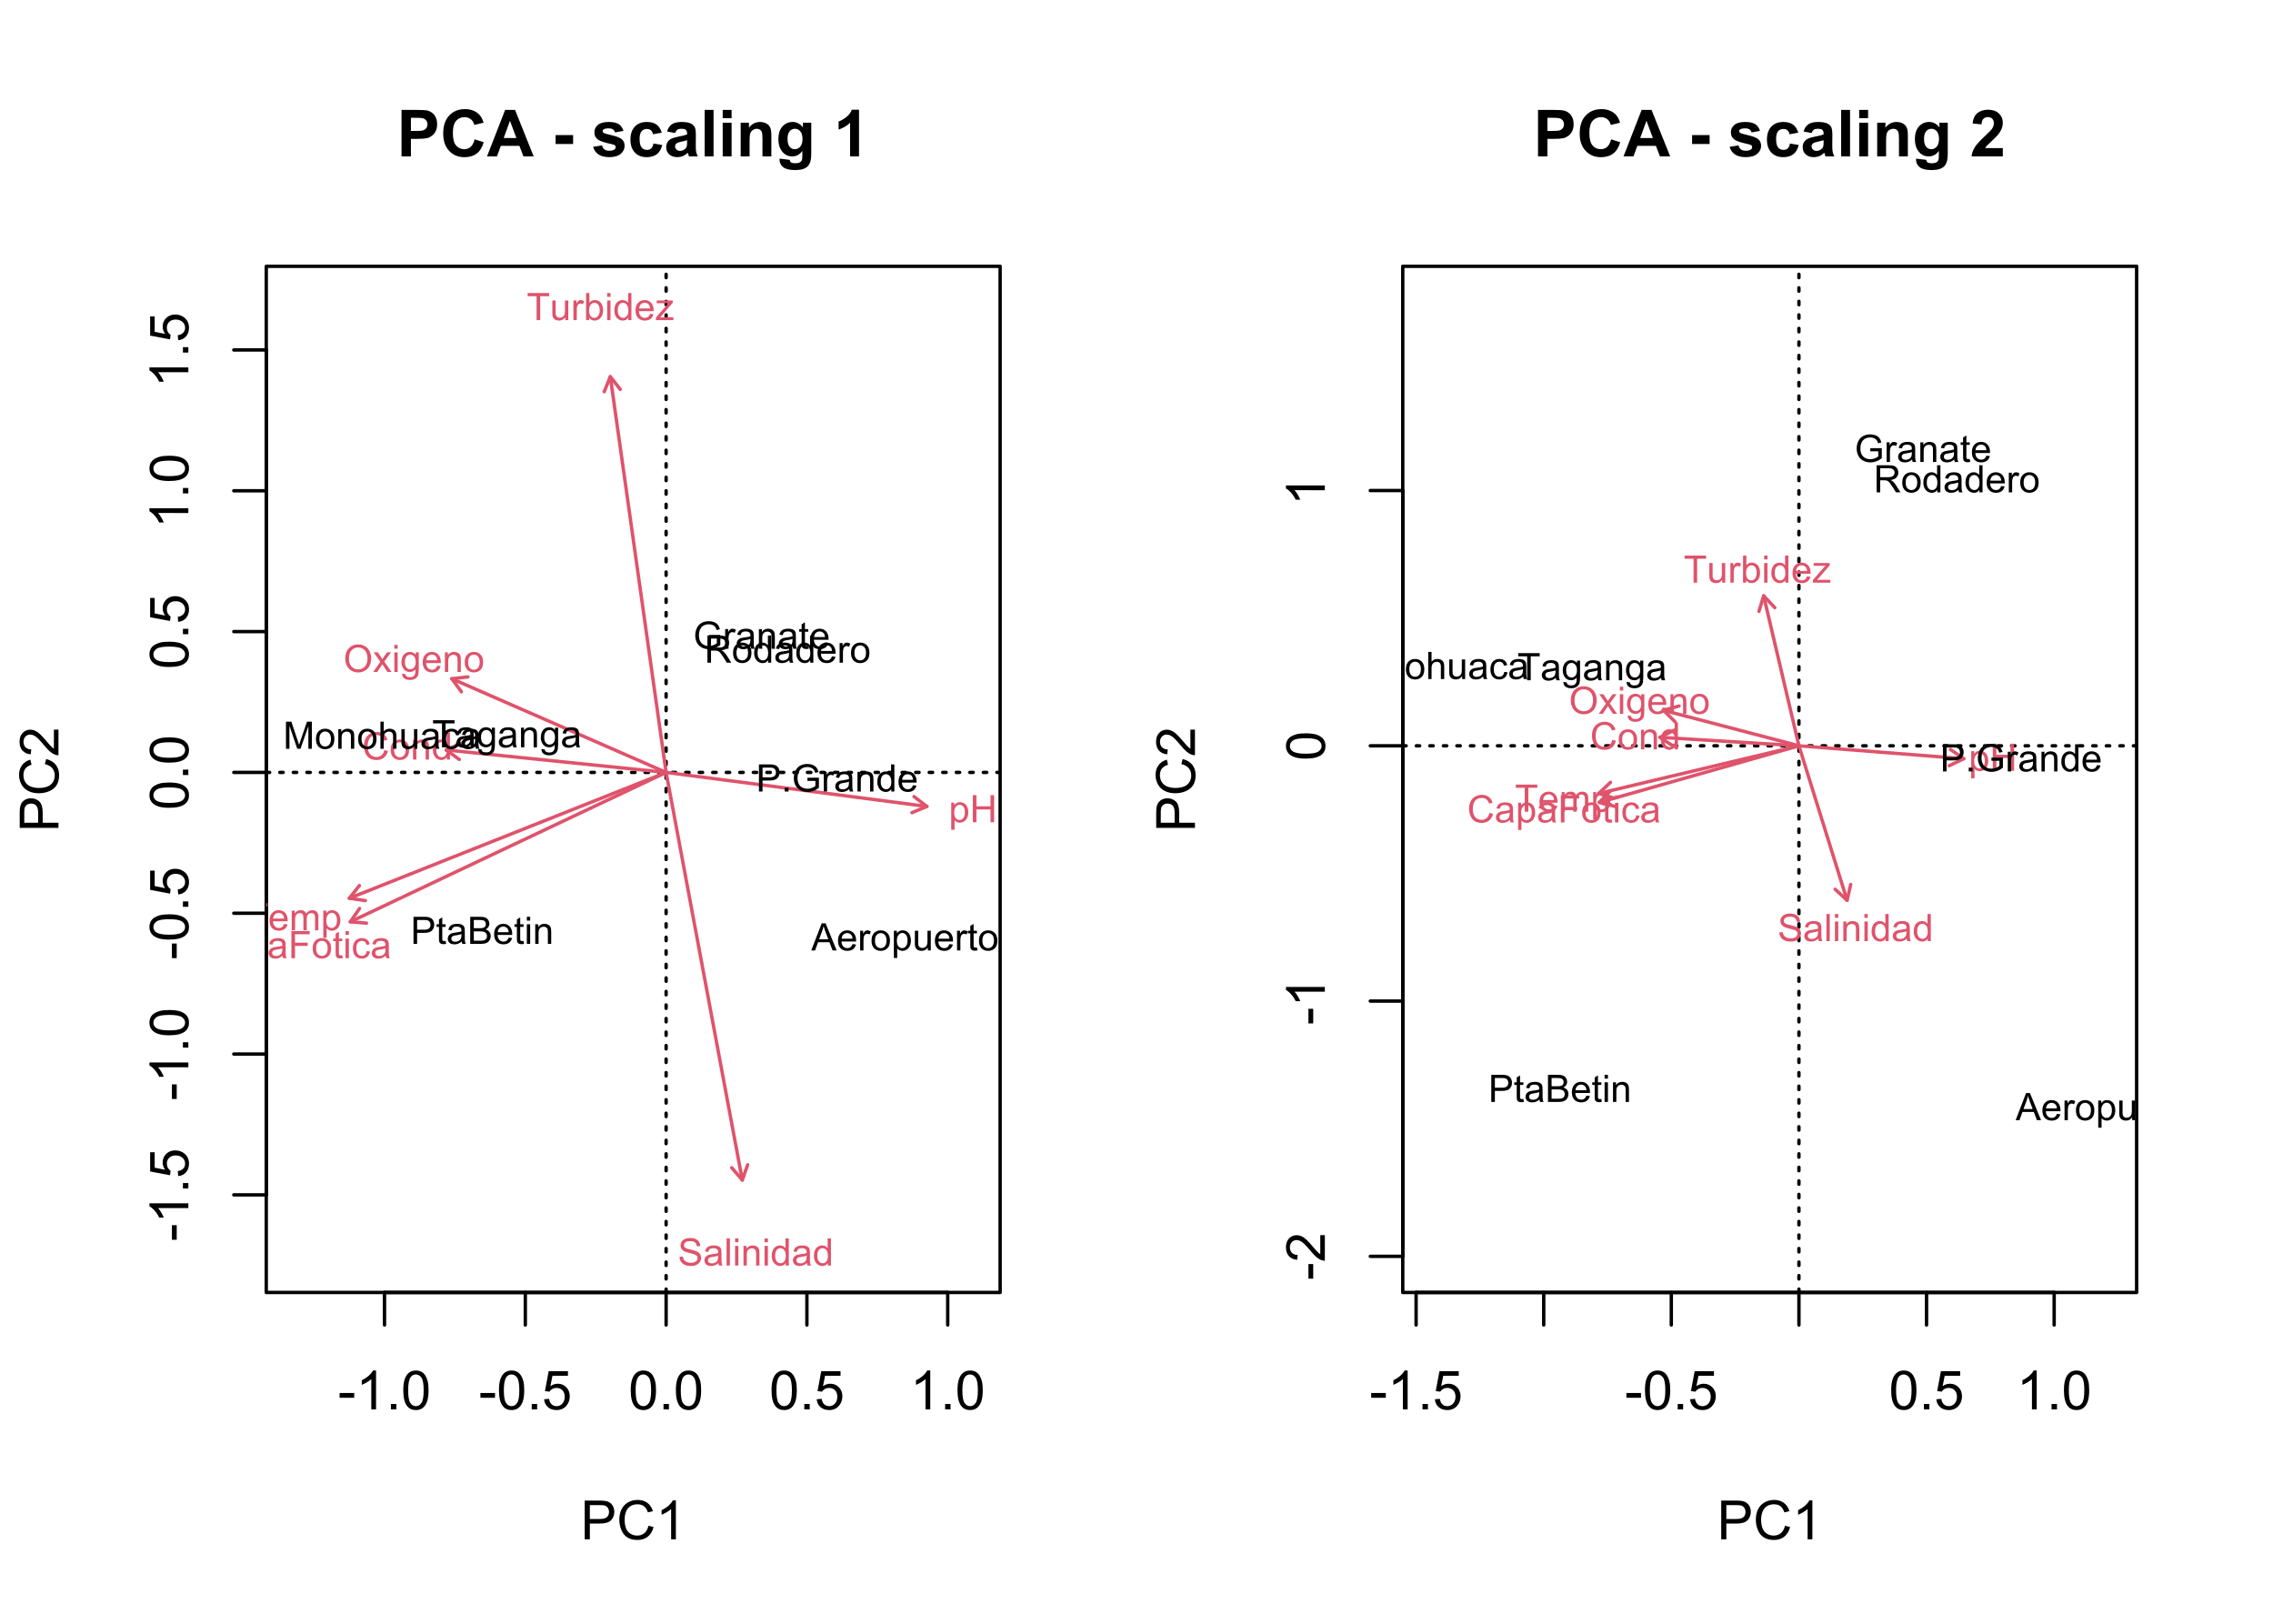 <?xml version="1.0" encoding="UTF-8"?>
<svg xmlns="http://www.w3.org/2000/svg" xmlns:xlink="http://www.w3.org/1999/xlink" width="504pt" height="360pt" viewBox="0 0 504 360" version="1.1">
<defs>
<g>
<symbol overflow="visible" id="glyph0-0">
<path style="stroke:none;" d="M 1.5 0 L 1.5 -7.5 L 7.5 -7.5 L 7.5 0 Z M 1.688 -0.188 L 7.312 -0.188 L 7.312 -7.312 L 1.688 -7.312 Z M 1.688 -0.188 "/>
</symbol>
<symbol overflow="visible" id="glyph0-1">
<path style="stroke:none;" d="M 0.383 -2.578 L 0.383 -3.641 L 3.621 -3.641 L 3.621 -2.578 Z M 0.383 -2.578 "/>
</symbol>
<symbol overflow="visible" id="glyph0-2">
<path style="stroke:none;" d="M 4.469 0 L 3.414 0 L 3.414 -6.719 C 3.16 -6.477 2.828 -6.234 2.414 -5.996 C 2 -5.75 1.629 -5.57 1.305 -5.449 L 1.305 -6.469 C 1.895 -6.742 2.41 -7.078 2.852 -7.477 C 3.293 -7.871 3.605 -8.254 3.789 -8.625 L 4.469 -8.625 Z M 4.469 0 "/>
</symbol>
<symbol overflow="visible" id="glyph0-3">
<path style="stroke:none;" d="M 1.09 0 L 1.09 -1.203 L 2.289 -1.203 L 2.289 0 Z M 1.09 0 "/>
</symbol>
<symbol overflow="visible" id="glyph0-4">
<path style="stroke:none;" d="M 0.5 -4.234 C 0.496 -5.246 0.602 -6.062 0.812 -6.688 C 1.02 -7.305 1.328 -7.785 1.742 -8.121 C 2.148 -8.457 2.668 -8.625 3.297 -8.625 C 3.758 -8.625 4.164 -8.531 4.512 -8.348 C 4.855 -8.16 5.141 -7.891 5.371 -7.543 C 5.594 -7.191 5.773 -6.766 5.906 -6.266 C 6.035 -5.762 6.098 -5.086 6.102 -4.234 C 6.098 -3.227 5.996 -2.414 5.789 -1.797 C 5.578 -1.176 5.266 -0.695 4.859 -0.359 C 4.445 -0.02 3.926 0.145 3.297 0.148 C 2.465 0.145 1.816 -0.148 1.348 -0.742 C 0.781 -1.457 0.496 -2.621 0.5 -4.234 Z M 1.582 -4.234 C 1.582 -2.824 1.746 -1.887 2.074 -1.418 C 2.402 -0.949 2.809 -0.715 3.297 -0.719 C 3.777 -0.715 4.184 -0.949 4.52 -1.422 C 4.848 -1.887 5.016 -2.824 5.016 -4.234 C 5.016 -5.648 4.848 -6.59 4.52 -7.055 C 4.184 -7.516 3.773 -7.746 3.289 -7.75 C 2.801 -7.746 2.414 -7.543 2.125 -7.137 C 1.762 -6.613 1.582 -5.645 1.582 -4.234 Z M 1.582 -4.234 "/>
</symbol>
<symbol overflow="visible" id="glyph0-5">
<path style="stroke:none;" d="M 0.5 -2.25 L 1.605 -2.344 C 1.684 -1.805 1.871 -1.398 2.176 -1.125 C 2.473 -0.852 2.836 -0.715 3.258 -0.719 C 3.766 -0.715 4.195 -0.906 4.547 -1.293 C 4.898 -1.672 5.074 -2.18 5.074 -2.82 C 5.074 -3.414 4.902 -3.891 4.566 -4.242 C 4.227 -4.59 3.785 -4.762 3.242 -4.766 C 2.898 -4.762 2.594 -4.684 2.32 -4.531 C 2.047 -4.375 1.832 -4.176 1.676 -3.93 L 0.688 -4.062 L 1.516 -8.473 L 5.789 -8.473 L 5.789 -7.465 L 2.359 -7.465 L 1.898 -5.156 C 2.414 -5.516 2.953 -5.695 3.523 -5.695 C 4.27 -5.695 4.902 -5.434 5.422 -4.914 C 5.934 -4.395 6.191 -3.727 6.195 -2.914 C 6.191 -2.133 5.965 -1.461 5.516 -0.898 C 4.961 -0.199 4.211 0.145 3.258 0.148 C 2.477 0.145 1.836 -0.07 1.344 -0.508 C 0.844 -0.941 0.562 -1.523 0.5 -2.25 Z M 0.5 -2.25 "/>
</symbol>
<symbol overflow="visible" id="glyph0-6">
<path style="stroke:none;" d="M 0.926 0 L 0.926 -8.59 L 4.164 -8.59 C 4.734 -8.59 5.172 -8.562 5.473 -8.508 C 5.895 -8.438 6.246 -8.301 6.531 -8.105 C 6.816 -7.906 7.047 -7.633 7.223 -7.277 C 7.395 -6.918 7.48 -6.527 7.484 -6.105 C 7.48 -5.371 7.25 -4.75 6.785 -4.25 C 6.316 -3.742 5.477 -3.492 4.266 -3.492 L 2.062 -3.492 L 2.062 0 Z M 2.062 -4.508 L 4.281 -4.508 C 5.012 -4.504 5.535 -4.641 5.848 -4.918 C 6.156 -5.188 6.309 -5.574 6.312 -6.07 C 6.309 -6.43 6.219 -6.734 6.039 -6.992 C 5.855 -7.242 5.617 -7.414 5.32 -7.5 C 5.125 -7.551 4.77 -7.574 4.258 -7.578 L 2.062 -7.578 Z M 2.062 -4.508 "/>
</symbol>
<symbol overflow="visible" id="glyph0-7">
<path style="stroke:none;" d="M 7.055 -3.012 L 8.191 -2.727 C 7.953 -1.789 7.523 -1.078 6.906 -0.586 C 6.285 -0.098 5.527 0.145 4.633 0.148 C 3.707 0.145 2.953 -0.039 2.375 -0.418 C 1.793 -0.793 1.352 -1.34 1.051 -2.055 C 0.746 -2.77 0.598 -3.539 0.598 -4.359 C 0.598 -5.254 0.766 -6.031 1.109 -6.699 C 1.449 -7.363 1.938 -7.871 2.57 -8.215 C 3.199 -8.559 3.895 -8.73 4.652 -8.734 C 5.512 -8.73 6.234 -8.512 6.82 -8.078 C 7.406 -7.637 7.812 -7.023 8.047 -6.234 L 6.926 -5.969 C 6.723 -6.59 6.434 -7.047 6.059 -7.336 C 5.68 -7.621 5.203 -7.762 4.629 -7.766 C 3.969 -7.762 3.414 -7.605 2.973 -7.289 C 2.527 -6.969 2.219 -6.543 2.039 -6.012 C 1.859 -5.48 1.77 -4.93 1.77 -4.367 C 1.77 -3.633 1.875 -2.996 2.086 -2.449 C 2.297 -1.902 2.629 -1.496 3.082 -1.23 C 3.531 -0.961 4.016 -0.824 4.539 -0.828 C 5.176 -0.824 5.715 -1.008 6.156 -1.379 C 6.598 -1.742 6.898 -2.289 7.055 -3.012 Z M 7.055 -3.012 "/>
</symbol>
<symbol overflow="visible" id="glyph1-0">
<path style="stroke:none;" d="M 0 -1.5 L -7.5 -1.5 L -7.5 -7.5 L 0 -7.5 Z M -0.188 -1.688 L -0.188 -7.312 L -7.312 -7.312 L -7.312 -1.688 Z M -0.188 -1.688 "/>
</symbol>
<symbol overflow="visible" id="glyph1-1">
<path style="stroke:none;" d="M -2.578 -0.383 L -3.641 -0.383 L -3.641 -3.621 L -2.578 -3.621 Z M -2.578 -0.383 "/>
</symbol>
<symbol overflow="visible" id="glyph1-2">
<path style="stroke:none;" d="M 0 -4.469 L 0 -3.414 L -6.719 -3.418 C -6.477 -3.16 -6.234 -2.828 -5.996 -2.418 C -5.75 -2.004 -5.57 -1.633 -5.449 -1.309 L -6.469 -1.309 C -6.742 -1.895 -7.078 -2.41 -7.477 -2.852 C -7.871 -3.293 -8.254 -3.605 -8.625 -3.793 L -8.625 -4.473 Z M 0 -4.469 "/>
</symbol>
<symbol overflow="visible" id="glyph1-3">
<path style="stroke:none;" d="M 0 -1.09 L -1.203 -1.09 L -1.199 -2.289 L 0 -2.289 Z M 0 -1.09 "/>
</symbol>
<symbol overflow="visible" id="glyph1-4">
<path style="stroke:none;" d="M -2.25 -0.5 L -2.344 -1.605 C -1.805 -1.684 -1.398 -1.871 -1.125 -2.176 C -0.852 -2.473 -0.715 -2.836 -0.719 -3.258 C -0.715 -3.766 -0.906 -4.195 -1.293 -4.547 C -1.672 -4.898 -2.18 -5.074 -2.816 -5.074 C -3.414 -5.074 -3.891 -4.902 -4.242 -4.566 C -4.59 -4.227 -4.762 -3.785 -4.766 -3.242 C -4.762 -2.898 -4.684 -2.594 -4.531 -2.32 C -4.375 -2.047 -4.176 -1.832 -3.93 -1.676 L -4.062 -0.688 L -8.473 -1.52 L -8.473 -5.789 L -7.465 -5.789 L -7.465 -2.363 L -5.156 -1.898 C -5.516 -2.414 -5.695 -2.953 -5.695 -3.523 C -5.695 -4.27 -5.434 -4.902 -4.914 -5.422 C -4.395 -5.934 -3.727 -6.191 -2.91 -6.195 C -2.133 -6.191 -1.461 -5.965 -0.895 -5.516 C -0.199 -4.961 0.145 -4.211 0.148 -3.258 C 0.145 -2.477 -0.07 -1.836 -0.508 -1.344 C -0.941 -0.848 -1.523 -0.566 -2.25 -0.5 Z M -2.25 -0.5 "/>
</symbol>
<symbol overflow="visible" id="glyph1-5">
<path style="stroke:none;" d="M -4.234 -0.5 C -5.246 -0.496 -6.062 -0.602 -6.688 -0.812 C -7.305 -1.02 -7.785 -1.328 -8.121 -1.742 C -8.457 -2.152 -8.625 -2.672 -8.625 -3.301 C -8.625 -3.758 -8.531 -4.164 -8.348 -4.512 C -8.16 -4.859 -7.891 -5.145 -7.543 -5.371 C -7.191 -5.594 -6.766 -5.773 -6.266 -5.906 C -5.762 -6.035 -5.086 -6.098 -4.234 -6.102 C -3.223 -6.098 -2.41 -5.996 -1.793 -5.789 C -1.176 -5.578 -0.695 -5.266 -0.359 -4.859 C -0.02 -4.445 0.145 -3.926 0.148 -3.297 C 0.145 -2.465 -0.148 -1.816 -0.742 -1.348 C -1.457 -0.781 -2.621 -0.496 -4.234 -0.5 Z M -4.234 -1.582 C -2.824 -1.582 -1.887 -1.746 -1.418 -2.074 C -0.949 -2.402 -0.715 -2.809 -0.719 -3.297 C -0.715 -3.777 -0.949 -4.184 -1.422 -4.52 C -1.887 -4.848 -2.824 -5.016 -4.234 -5.016 C -5.648 -5.016 -6.59 -4.848 -7.055 -4.52 C -7.516 -4.188 -7.746 -3.777 -7.75 -3.289 C -7.746 -2.801 -7.543 -2.414 -7.137 -2.129 C -6.613 -1.762 -5.645 -1.582 -4.234 -1.582 Z M -4.234 -1.582 "/>
</symbol>
<symbol overflow="visible" id="glyph1-6">
<path style="stroke:none;" d="M 0 -0.926 L -8.59 -0.926 L -8.59 -4.168 C -8.59 -4.734 -8.562 -5.172 -8.508 -5.473 C -8.438 -5.895 -8.301 -6.246 -8.105 -6.531 C -7.906 -6.816 -7.633 -7.047 -7.277 -7.223 C -6.918 -7.395 -6.527 -7.48 -6.105 -7.484 C -5.371 -7.48 -4.75 -7.25 -4.25 -6.785 C -3.742 -6.316 -3.492 -5.477 -3.492 -4.266 L -3.492 -2.062 L 0 -2.062 Z M -4.508 -2.062 L -4.508 -4.281 C -4.504 -5.012 -4.641 -5.535 -4.918 -5.848 C -5.188 -6.156 -5.574 -6.309 -6.07 -6.312 C -6.43 -6.309 -6.734 -6.219 -6.992 -6.039 C -7.242 -5.855 -7.414 -5.617 -7.5 -5.32 C -7.551 -5.129 -7.574 -4.773 -7.578 -4.262 L -7.578 -2.062 Z M -4.508 -2.062 "/>
</symbol>
<symbol overflow="visible" id="glyph1-7">
<path style="stroke:none;" d="M -3.012 -7.055 L -2.723 -8.191 C -1.789 -7.953 -1.078 -7.523 -0.586 -6.906 C -0.098 -6.285 0.145 -5.527 0.148 -4.633 C 0.145 -3.707 -0.039 -2.953 -0.418 -2.375 C -0.793 -1.793 -1.34 -1.352 -2.055 -1.051 C -2.77 -0.746 -3.539 -0.598 -4.359 -0.598 C -5.254 -0.598 -6.031 -0.766 -6.699 -1.109 C -7.363 -1.449 -7.871 -1.938 -8.215 -2.57 C -8.559 -3.199 -8.73 -3.895 -8.734 -4.652 C -8.73 -5.512 -8.512 -6.234 -8.078 -6.82 C -7.637 -7.406 -7.023 -7.812 -6.234 -8.047 L -5.969 -6.926 C -6.59 -6.723 -7.047 -6.434 -7.336 -6.059 C -7.621 -5.68 -7.762 -5.203 -7.766 -4.629 C -7.762 -3.969 -7.605 -3.414 -7.289 -2.973 C -6.969 -2.527 -6.543 -2.219 -6.012 -2.039 C -5.48 -1.859 -4.93 -1.77 -4.367 -1.77 C -3.633 -1.77 -2.996 -1.875 -2.449 -2.086 C -1.902 -2.297 -1.492 -2.629 -1.227 -3.082 C -0.953 -3.531 -0.82 -4.016 -0.824 -4.539 C -0.82 -5.176 -1.004 -5.715 -1.375 -6.156 C -1.738 -6.598 -2.285 -6.898 -3.012 -7.055 Z M -3.012 -7.055 "/>
</symbol>
<symbol overflow="visible" id="glyph1-8">
<path style="stroke:none;" d="M -1.012 -6.039 L 0 -6.039 L 0 -0.363 C -0.254 -0.355 -0.496 -0.395 -0.734 -0.488 C -1.117 -0.629 -1.5 -0.859 -1.875 -1.18 C -2.25 -1.496 -2.684 -1.957 -3.176 -2.562 C -3.941 -3.492 -4.547 -4.125 -4.992 -4.453 C -5.438 -4.781 -5.859 -4.945 -6.266 -4.945 C -6.68 -4.945 -7.031 -4.793 -7.32 -4.496 C -7.602 -4.195 -7.746 -3.809 -7.75 -3.328 C -7.746 -2.82 -7.594 -2.414 -7.293 -2.109 C -6.984 -1.805 -6.562 -1.648 -6.031 -1.648 L -6.141 -0.562 C -6.945 -0.637 -7.559 -0.914 -7.988 -1.402 C -8.41 -1.883 -8.625 -2.535 -8.625 -3.352 C -8.625 -4.176 -8.395 -4.828 -7.938 -5.309 C -7.48 -5.789 -6.914 -6.027 -6.242 -6.031 C -5.895 -6.027 -5.559 -5.957 -5.227 -5.82 C -4.891 -5.676 -4.539 -5.441 -4.176 -5.117 C -3.805 -4.789 -3.301 -4.25 -2.664 -3.492 C -2.129 -2.859 -1.77 -2.453 -1.582 -2.273 C -1.395 -2.094 -1.203 -1.945 -1.012 -1.828 Z M -1.012 -6.039 "/>
</symbol>
<symbol overflow="visible" id="glyph2-0">
<path style="stroke:none;" d="M 1.801 0 L 1.801 -9 L 9 -9 L 9 0 Z M 2.023 -0.227 L 8.773 -0.227 L 8.773 -8.773 L 2.023 -8.773 Z M 2.023 -0.227 "/>
</symbol>
<symbol overflow="visible" id="glyph2-1">
<path style="stroke:none;" d="M 1.047 0 L 1.047 -10.309 L 4.387 -10.309 C 5.648 -10.305 6.473 -10.254 6.863 -10.152 C 7.449 -9.996 7.945 -9.66 8.348 -9.145 C 8.742 -8.625 8.941 -7.957 8.945 -7.137 C 8.941 -6.504 8.824 -5.969 8.598 -5.539 C 8.363 -5.105 8.074 -4.77 7.723 -4.523 C 7.367 -4.277 7.008 -4.113 6.645 -4.035 C 6.145 -3.934 5.422 -3.883 4.484 -3.887 L 3.129 -3.887 L 3.129 0 Z M 3.129 -8.562 L 3.129 -5.641 L 4.27 -5.641 C 5.086 -5.637 5.633 -5.691 5.914 -5.801 C 6.188 -5.906 6.406 -6.074 6.562 -6.305 C 6.719 -6.535 6.797 -6.801 6.801 -7.109 C 6.797 -7.48 6.688 -7.789 6.469 -8.035 C 6.246 -8.277 5.965 -8.43 5.633 -8.492 C 5.379 -8.535 4.879 -8.559 4.133 -8.562 Z M 3.129 -8.562 "/>
</symbol>
<symbol overflow="visible" id="glyph2-2">
<path style="stroke:none;" d="M 7.645 -3.789 L 9.66 -3.148 C 9.348 -2.02 8.832 -1.184 8.117 -0.641 C 7.395 -0.094 6.484 0.176 5.379 0.176 C 4.008 0.176 2.883 -0.289 2.004 -1.227 C 1.121 -2.156 0.68 -3.438 0.684 -5.062 C 0.68 -6.777 1.121 -8.109 2.012 -9.059 C 2.895 -10.008 4.059 -10.48 5.504 -10.484 C 6.762 -10.48 7.789 -10.109 8.578 -9.367 C 9.047 -8.922 9.398 -8.289 9.633 -7.469 L 7.574 -6.977 C 7.449 -7.508 7.195 -7.93 6.809 -8.238 C 6.422 -8.547 5.949 -8.699 5.398 -8.703 C 4.633 -8.699 4.016 -8.426 3.539 -7.879 C 3.062 -7.328 2.824 -6.441 2.828 -5.219 C 2.824 -3.91 3.059 -2.98 3.531 -2.43 C 3.996 -1.875 4.605 -1.598 5.359 -1.602 C 5.91 -1.598 6.387 -1.773 6.785 -2.129 C 7.184 -2.477 7.469 -3.031 7.645 -3.789 Z M 7.645 -3.789 "/>
</symbol>
<symbol overflow="visible" id="glyph2-3">
<path style="stroke:none;" d="M 10.344 0 L 8.078 0 L 7.18 -2.34 L 3.059 -2.34 L 2.207 0 L 0 0 L 4.016 -10.309 L 6.215 -10.309 Z M 6.512 -4.078 L 5.09 -7.902 L 3.699 -4.078 Z M 6.512 -4.078 "/>
</symbol>
<symbol overflow="visible" id="glyph2-4">
<path style="stroke:none;" d=""/>
</symbol>
<symbol overflow="visible" id="glyph2-5">
<path style="stroke:none;" d="M 0.809 -2.75 L 0.809 -4.727 L 4.691 -4.727 L 4.691 -2.75 Z M 0.809 -2.75 "/>
</symbol>
<symbol overflow="visible" id="glyph2-6">
<path style="stroke:none;" d="M 0.336 -2.129 L 2.32 -2.434 C 2.402 -2.043 2.57 -1.75 2.832 -1.555 C 3.086 -1.352 3.449 -1.254 3.918 -1.258 C 4.426 -1.254 4.809 -1.348 5.07 -1.539 C 5.238 -1.668 5.324 -1.844 5.328 -2.066 C 5.324 -2.215 5.277 -2.34 5.188 -2.441 C 5.086 -2.531 4.867 -2.617 4.527 -2.699 C 2.93 -3.047 1.918 -3.367 1.496 -3.664 C 0.902 -4.062 0.609 -4.625 0.613 -5.344 C 0.609 -5.988 0.863 -6.531 1.379 -6.973 C 1.887 -7.414 2.68 -7.633 3.754 -7.637 C 4.773 -7.633 5.531 -7.469 6.031 -7.137 C 6.523 -6.801 6.867 -6.309 7.059 -5.66 L 5.195 -5.316 C 5.113 -5.602 4.961 -5.824 4.742 -5.98 C 4.516 -6.133 4.199 -6.211 3.789 -6.215 C 3.266 -6.211 2.895 -6.137 2.672 -5.996 C 2.52 -5.891 2.441 -5.758 2.445 -5.598 C 2.441 -5.453 2.508 -5.336 2.645 -5.238 C 2.816 -5.105 3.434 -4.918 4.488 -4.684 C 5.539 -4.441 6.273 -4.148 6.695 -3.805 C 7.105 -3.449 7.312 -2.961 7.312 -2.336 C 7.312 -1.648 7.023 -1.059 6.453 -0.57 C 5.879 -0.078 5.035 0.164 3.918 0.168 C 2.898 0.164 2.094 -0.039 1.5 -0.449 C 0.906 -0.859 0.516 -1.418 0.336 -2.129 Z M 0.336 -2.129 "/>
</symbol>
<symbol overflow="visible" id="glyph2-7">
<path style="stroke:none;" d="M 7.543 -5.258 L 5.598 -4.906 C 5.527 -5.293 5.379 -5.586 5.148 -5.785 C 4.914 -5.98 4.613 -6.082 4.246 -6.082 C 3.75 -6.082 3.355 -5.91 3.066 -5.57 C 2.77 -5.23 2.625 -4.664 2.629 -3.867 C 2.625 -2.98 2.773 -2.352 3.074 -1.988 C 3.371 -1.621 3.77 -1.441 4.273 -1.441 C 4.645 -1.441 4.953 -1.547 5.195 -1.762 C 5.434 -1.973 5.602 -2.34 5.703 -2.863 L 7.645 -2.531 C 7.438 -1.641 7.051 -0.965 6.48 -0.512 C 5.91 -0.059 5.145 0.164 4.184 0.168 C 3.09 0.164 2.219 -0.176 1.57 -0.863 C 0.922 -1.551 0.598 -2.508 0.598 -3.727 C 0.598 -4.957 0.922 -5.914 1.574 -6.605 C 2.223 -7.289 3.105 -7.633 4.219 -7.637 C 5.125 -7.633 5.848 -7.438 6.387 -7.047 C 6.922 -6.652 7.305 -6.055 7.543 -5.258 Z M 7.543 -5.258 "/>
</symbol>
<symbol overflow="visible" id="glyph2-8">
<path style="stroke:none;" d="M 2.512 -5.188 L 0.719 -5.512 C 0.918 -6.23 1.266 -6.766 1.758 -7.113 C 2.25 -7.461 2.98 -7.633 3.953 -7.637 C 4.832 -7.633 5.488 -7.531 5.918 -7.324 C 6.348 -7.113 6.648 -6.848 6.828 -6.527 C 7 -6.207 7.09 -5.617 7.094 -4.762 L 7.074 -2.453 C 7.07 -1.793 7.102 -1.309 7.168 -1 C 7.227 -0.688 7.348 -0.355 7.523 0 L 5.57 0 C 5.516 -0.129 5.453 -0.32 5.379 -0.582 C 5.344 -0.695 5.32 -0.773 5.309 -0.816 C 4.969 -0.484 4.605 -0.238 4.223 -0.078 C 3.836 0.086 3.426 0.164 2.996 0.168 C 2.223 0.164 1.617 -0.043 1.176 -0.457 C 0.73 -0.871 0.508 -1.398 0.512 -2.039 C 0.508 -2.461 0.609 -2.836 0.812 -3.168 C 1.012 -3.496 1.293 -3.75 1.66 -3.926 C 2.02 -4.102 2.547 -4.254 3.234 -4.387 C 4.156 -4.559 4.793 -4.719 5.152 -4.871 L 5.152 -5.07 C 5.148 -5.445 5.055 -5.719 4.871 -5.883 C 4.68 -6.043 4.328 -6.121 3.812 -6.125 C 3.457 -6.121 3.184 -6.055 2.988 -5.918 C 2.789 -5.777 2.629 -5.531 2.512 -5.188 Z M 5.152 -3.586 C 4.895 -3.5 4.496 -3.398 3.949 -3.285 C 3.402 -3.164 3.043 -3.047 2.875 -2.938 C 2.613 -2.75 2.484 -2.52 2.488 -2.242 C 2.484 -1.965 2.586 -1.727 2.797 -1.523 C 3 -1.32 3.266 -1.219 3.586 -1.223 C 3.941 -1.219 4.281 -1.336 4.605 -1.574 C 4.844 -1.75 5 -1.969 5.078 -2.23 C 5.125 -2.395 5.148 -2.715 5.152 -3.191 Z M 5.152 -3.586 "/>
</symbol>
<symbol overflow="visible" id="glyph2-9">
<path style="stroke:none;" d="M 1.035 0 L 1.035 -10.309 L 3.008 -10.309 L 3.008 0 Z M 1.035 0 "/>
</symbol>
<symbol overflow="visible" id="glyph2-10">
<path style="stroke:none;" d="M 1.035 -8.48 L 1.035 -10.309 L 3.008 -10.309 L 3.008 -8.48 Z M 1.035 0 L 1.035 -7.469 L 3.008 -7.469 L 3.008 0 Z M 1.035 0 "/>
</symbol>
<symbol overflow="visible" id="glyph2-11">
<path style="stroke:none;" d="M 7.824 0 L 5.852 0 L 5.852 -3.812 C 5.848 -4.613 5.805 -5.133 5.723 -5.375 C 5.637 -5.609 5.5 -5.793 5.312 -5.926 C 5.121 -6.055 4.891 -6.121 4.625 -6.125 C 4.281 -6.121 3.977 -6.027 3.703 -5.844 C 3.43 -5.652 3.242 -5.406 3.145 -5.098 C 3.043 -4.785 2.992 -4.211 2.996 -3.383 L 2.996 0 L 1.02 0 L 1.02 -7.469 L 2.855 -7.469 L 2.855 -6.371 C 3.504 -7.211 4.324 -7.633 5.316 -7.637 C 5.746 -7.633 6.145 -7.555 6.508 -7.398 C 6.867 -7.238 7.141 -7.039 7.328 -6.797 C 7.512 -6.555 7.641 -6.277 7.715 -5.969 C 7.785 -5.656 7.82 -5.215 7.824 -4.641 Z M 7.824 0 "/>
</symbol>
<symbol overflow="visible" id="glyph2-12">
<path style="stroke:none;" d="M 0.852 0.492 L 3.109 0.766 C 3.145 1.027 3.23 1.207 3.367 1.309 C 3.551 1.445 3.848 1.516 4.254 1.52 C 4.77 1.516 5.156 1.438 5.414 1.285 C 5.586 1.18 5.715 1.016 5.809 0.789 C 5.863 0.621 5.895 0.32 5.898 -0.121 L 5.898 -1.211 C 5.305 -0.402 4.559 0 3.664 0 C 2.656 0 1.863 -0.422 1.281 -1.273 C 0.816 -1.938 0.586 -2.773 0.59 -3.777 C 0.586 -5.023 0.887 -5.98 1.492 -6.645 C 2.094 -7.305 2.844 -7.633 3.742 -7.637 C 4.66 -7.633 5.422 -7.227 6.027 -6.418 L 6.027 -7.469 L 7.875 -7.469 L 7.875 -0.766 C 7.875 0.113 7.801 0.77 7.656 1.207 C 7.508 1.645 7.305 1.984 7.043 2.234 C 6.781 2.48 6.43 2.676 5.992 2.82 C 5.551 2.957 4.996 3.027 4.332 3.031 C 3.062 3.027 2.164 2.812 1.637 2.379 C 1.105 1.945 0.844 1.395 0.844 0.73 C 0.844 0.664 0.844 0.586 0.852 0.492 Z M 2.617 -3.887 C 2.613 -3.09 2.766 -2.512 3.074 -2.148 C 3.379 -1.777 3.758 -1.594 4.211 -1.598 C 4.691 -1.594 5.098 -1.781 5.434 -2.16 C 5.762 -2.535 5.93 -3.094 5.934 -3.84 C 5.93 -4.609 5.77 -5.184 5.453 -5.562 C 5.133 -5.934 4.73 -6.121 4.246 -6.125 C 3.77 -6.121 3.379 -5.938 3.074 -5.57 C 2.766 -5.199 2.613 -4.637 2.617 -3.887 Z M 2.617 -3.887 "/>
</symbol>
<symbol overflow="visible" id="glyph2-13">
<path style="stroke:none;" d="M 5.668 0 L 3.691 0 L 3.691 -7.445 C 2.969 -6.77 2.117 -6.27 1.141 -5.949 L 1.141 -7.742 C 1.652 -7.906 2.211 -8.227 2.82 -8.699 C 3.422 -9.168 3.836 -9.719 4.062 -10.352 L 5.668 -10.352 Z M 5.668 0 "/>
</symbol>
<symbol overflow="visible" id="glyph2-14">
<path style="stroke:none;" d="M 7.285 -1.836 L 7.285 0 L 0.359 0 C 0.43 -0.691 0.656 -1.348 1.035 -1.969 C 1.406 -2.59 2.145 -3.414 3.254 -4.445 C 4.141 -5.27 4.688 -5.832 4.895 -6.133 C 5.16 -6.535 5.297 -6.938 5.301 -7.34 C 5.297 -7.777 5.18 -8.117 4.945 -8.355 C 4.707 -8.59 4.379 -8.707 3.965 -8.711 C 3.551 -8.707 3.223 -8.582 2.98 -8.336 C 2.734 -8.086 2.594 -7.676 2.559 -7.102 L 0.59 -7.297 C 0.703 -8.383 1.07 -9.164 1.691 -9.641 C 2.309 -10.109 3.082 -10.348 4.016 -10.352 C 5.027 -10.348 5.828 -10.074 6.41 -9.527 C 6.992 -8.977 7.281 -8.293 7.285 -7.48 C 7.281 -7.016 7.199 -6.574 7.035 -6.156 C 6.867 -5.734 6.602 -5.293 6.242 -4.836 C 6 -4.527 5.57 -4.09 4.949 -3.52 C 4.324 -2.945 3.93 -2.566 3.766 -2.383 C 3.598 -2.191 3.461 -2.008 3.359 -1.836 Z M 7.285 -1.836 "/>
</symbol>
<symbol overflow="visible" id="glyph3-0">
<path style="stroke:none;" d="M 1.051 0 L 1.051 -5.25 L 5.25 -5.25 L 5.25 0 Z M 1.18 -0.133 L 5.117 -0.133 L 5.117 -5.117 L 1.18 -5.117 Z M 1.18 -0.133 "/>
</symbol>
<symbol overflow="visible" id="glyph3-1">
<path style="stroke:none;" d="M 0.555 1.668 L 0.555 -4.355 L 1.227 -4.355 L 1.227 -3.789 C 1.383 -4.008 1.562 -4.172 1.762 -4.285 C 1.961 -4.395 2.203 -4.453 2.488 -4.453 C 2.859 -4.453 3.188 -4.355 3.473 -4.164 C 3.758 -3.973 3.973 -3.703 4.117 -3.355 C 4.262 -3.008 4.336 -2.625 4.336 -2.211 C 4.336 -1.762 4.254 -1.363 4.094 -1.008 C 3.934 -0.648 3.703 -0.375 3.398 -0.188 C 3.094 0 2.773 0.094 2.438 0.098 C 2.188 0.094 1.965 0.043 1.773 -0.059 C 1.574 -0.16 1.414 -0.289 1.293 -0.449 L 1.293 1.668 Z M 1.223 -2.152 C 1.219 -1.59 1.332 -1.176 1.562 -0.91 C 1.785 -0.637 2.059 -0.504 2.387 -0.508 C 2.711 -0.504 2.992 -0.641 3.23 -0.922 C 3.461 -1.195 3.578 -1.629 3.582 -2.215 C 3.578 -2.77 3.465 -3.184 3.238 -3.461 C 3.008 -3.734 2.734 -3.871 2.418 -3.875 C 2.102 -3.871 1.824 -3.727 1.586 -3.434 C 1.34 -3.137 1.219 -2.707 1.223 -2.152 Z M 1.223 -2.152 "/>
</symbol>
<symbol overflow="visible" id="glyph3-2">
<path style="stroke:none;" d="M 0.672 0 L 0.672 -6.012 L 1.469 -6.012 L 1.469 -3.543 L 4.594 -3.543 L 4.594 -6.012 L 5.391 -6.012 L 5.391 0 L 4.594 0 L 4.594 -2.836 L 1.469 -2.836 L 1.469 0 Z M 0.672 0 "/>
</symbol>
<symbol overflow="visible" id="glyph3-3">
<path style="stroke:none;" d="M 4.938 -2.109 L 5.734 -1.906 C 5.566 -1.25 5.266 -0.754 4.832 -0.41 C 4.398 -0.07 3.871 0.098 3.246 0.102 C 2.598 0.098 2.07 -0.031 1.664 -0.293 C 1.258 -0.555 0.945 -0.934 0.734 -1.438 C 0.52 -1.938 0.414 -2.477 0.418 -3.051 C 0.414 -3.676 0.535 -4.223 0.777 -4.691 C 1.016 -5.156 1.355 -5.512 1.797 -5.754 C 2.238 -5.996 2.727 -6.117 3.258 -6.117 C 3.859 -6.117 4.363 -5.961 4.773 -5.656 C 5.184 -5.344 5.469 -4.914 5.633 -4.363 L 4.848 -4.18 C 4.707 -4.613 4.508 -4.934 4.242 -5.133 C 3.977 -5.332 3.641 -5.43 3.238 -5.434 C 2.773 -5.43 2.387 -5.32 2.082 -5.102 C 1.77 -4.879 1.551 -4.582 1.426 -4.207 C 1.297 -3.832 1.234 -3.445 1.238 -3.055 C 1.234 -2.539 1.309 -2.094 1.461 -1.715 C 1.609 -1.332 1.844 -1.047 2.156 -0.859 C 2.469 -0.668 2.809 -0.574 3.18 -0.578 C 3.621 -0.574 3.996 -0.703 4.309 -0.961 C 4.613 -1.219 4.824 -1.602 4.938 -2.109 Z M 4.938 -2.109 "/>
</symbol>
<symbol overflow="visible" id="glyph3-4">
<path style="stroke:none;" d="M 0.277 -2.18 C 0.273 -2.984 0.5 -3.578 0.953 -3.969 C 1.324 -4.289 1.781 -4.453 2.32 -4.453 C 2.918 -4.453 3.406 -4.254 3.789 -3.863 C 4.168 -3.469 4.359 -2.93 4.359 -2.238 C 4.359 -1.676 4.273 -1.234 4.105 -0.914 C 3.938 -0.594 3.691 -0.344 3.371 -0.168 C 3.047 0.008 2.699 0.094 2.32 0.098 C 1.711 0.094 1.215 -0.098 0.84 -0.488 C 0.461 -0.875 0.273 -1.441 0.277 -2.18 Z M 1.039 -2.18 C 1.035 -1.617 1.156 -1.195 1.402 -0.922 C 1.645 -0.641 1.953 -0.504 2.32 -0.508 C 2.688 -0.504 2.992 -0.645 3.234 -0.926 C 3.477 -1.203 3.598 -1.629 3.602 -2.203 C 3.598 -2.742 3.477 -3.148 3.234 -3.426 C 2.988 -3.703 2.684 -3.844 2.32 -3.844 C 1.953 -3.844 1.645 -3.703 1.402 -3.43 C 1.156 -3.148 1.035 -2.734 1.039 -2.18 Z M 1.039 -2.18 "/>
</symbol>
<symbol overflow="visible" id="glyph3-5">
<path style="stroke:none;" d="M 0.555 0 L 0.555 -4.355 L 1.219 -4.355 L 1.219 -3.738 C 1.539 -4.215 2 -4.453 2.605 -4.453 C 2.867 -4.453 3.109 -4.406 3.328 -4.312 C 3.547 -4.219 3.711 -4.094 3.824 -3.941 C 3.93 -3.785 4.004 -3.602 4.051 -3.395 C 4.074 -3.254 4.09 -3.016 4.094 -2.68 L 4.094 0 L 3.355 0 L 3.355 -2.648 C 3.352 -2.949 3.324 -3.172 3.27 -3.324 C 3.211 -3.469 3.105 -3.59 2.961 -3.68 C 2.812 -3.766 2.645 -3.809 2.449 -3.812 C 2.133 -3.809 1.859 -3.707 1.633 -3.512 C 1.402 -3.309 1.289 -2.934 1.293 -2.379 L 1.293 0 Z M 0.555 0 "/>
</symbol>
<symbol overflow="visible" id="glyph3-6">
<path style="stroke:none;" d="M 3.379 0 L 3.379 -0.551 C 3.102 -0.121 2.695 0.094 2.16 0.098 C 1.812 0.094 1.492 0 1.203 -0.188 C 0.906 -0.379 0.68 -0.645 0.523 -0.988 C 0.359 -1.328 0.281 -1.723 0.285 -2.172 C 0.281 -2.605 0.355 -3 0.504 -3.355 C 0.648 -3.707 0.863 -3.977 1.156 -4.168 C 1.441 -4.355 1.766 -4.453 2.129 -4.453 C 2.387 -4.453 2.621 -4.395 2.828 -4.285 C 3.031 -4.172 3.199 -4.031 3.332 -3.855 L 3.332 -6.012 L 4.066 -6.012 L 4.066 0 Z M 1.047 -2.172 C 1.043 -1.613 1.16 -1.195 1.398 -0.922 C 1.629 -0.641 1.906 -0.504 2.23 -0.508 C 2.551 -0.504 2.824 -0.637 3.051 -0.902 C 3.273 -1.168 3.387 -1.57 3.391 -2.113 C 3.387 -2.707 3.273 -3.145 3.047 -3.426 C 2.816 -3.703 2.531 -3.844 2.199 -3.844 C 1.867 -3.844 1.594 -3.707 1.375 -3.441 C 1.152 -3.168 1.043 -2.746 1.047 -2.172 Z M 1.047 -2.172 "/>
</symbol>
<symbol overflow="visible" id="glyph3-7">
<path style="stroke:none;" d="M 2.18 0 L 2.18 -5.305 L 0.195 -5.305 L 0.195 -6.012 L 4.961 -6.012 L 4.961 -5.305 L 2.973 -5.305 L 2.973 0 Z M 2.18 0 "/>
</symbol>
<symbol overflow="visible" id="glyph3-8">
<path style="stroke:none;" d="M 3.41 0 L 3.41 -0.641 C 3.066 -0.148 2.605 0.094 2.027 0.098 C 1.77 0.094 1.527 0.047 1.305 -0.047 C 1.082 -0.145 0.918 -0.266 0.809 -0.418 C 0.699 -0.566 0.621 -0.75 0.582 -0.969 C 0.551 -1.109 0.539 -1.34 0.539 -1.656 L 0.539 -4.355 L 1.277 -4.355 L 1.277 -1.941 C 1.277 -1.551 1.289 -1.293 1.32 -1.16 C 1.363 -0.965 1.461 -0.812 1.613 -0.703 C 1.762 -0.594 1.949 -0.539 2.172 -0.539 C 2.395 -0.539 2.602 -0.594 2.797 -0.707 C 2.988 -0.82 3.129 -0.977 3.211 -1.172 C 3.289 -1.367 3.328 -1.648 3.332 -2.023 L 3.332 -4.355 L 4.07 -4.355 L 4.07 0 Z M 3.41 0 "/>
</symbol>
<symbol overflow="visible" id="glyph3-9">
<path style="stroke:none;" d="M 0.547 0 L 0.547 -4.355 L 1.211 -4.355 L 1.211 -3.695 C 1.379 -4.004 1.535 -4.207 1.68 -4.305 C 1.82 -4.402 1.977 -4.453 2.152 -4.453 C 2.398 -4.453 2.652 -4.371 2.91 -4.215 L 2.656 -3.531 C 2.473 -3.637 2.293 -3.691 2.117 -3.691 C 1.953 -3.691 1.809 -3.641 1.68 -3.543 C 1.551 -3.445 1.461 -3.312 1.406 -3.141 C 1.324 -2.875 1.281 -2.586 1.285 -2.281 L 1.285 0 Z M 0.547 0 "/>
</symbol>
<symbol overflow="visible" id="glyph3-10">
<path style="stroke:none;" d="M 1.234 0 L 0.551 0 L 0.551 -6.012 L 1.289 -6.012 L 1.289 -3.867 C 1.598 -4.258 1.992 -4.453 2.48 -4.453 C 2.746 -4.453 3 -4.398 3.242 -4.289 C 3.477 -4.18 3.676 -4.027 3.832 -3.836 C 3.988 -3.637 4.109 -3.402 4.195 -3.129 C 4.281 -2.852 4.324 -2.555 4.328 -2.242 C 4.324 -1.496 4.141 -0.918 3.773 -0.512 C 3.402 -0.105 2.957 0.094 2.445 0.098 C 1.926 0.094 1.523 -0.117 1.234 -0.547 Z M 1.227 -2.211 C 1.223 -1.684 1.297 -1.309 1.441 -1.078 C 1.672 -0.695 1.984 -0.504 2.383 -0.508 C 2.703 -0.504 2.98 -0.645 3.219 -0.926 C 3.453 -1.207 3.574 -1.625 3.574 -2.184 C 3.574 -2.75 3.461 -3.168 3.234 -3.441 C 3.008 -3.707 2.734 -3.844 2.414 -3.848 C 2.094 -3.844 1.812 -3.703 1.578 -3.426 C 1.34 -3.145 1.223 -2.738 1.227 -2.211 Z M 1.227 -2.211 "/>
</symbol>
<symbol overflow="visible" id="glyph3-11">
<path style="stroke:none;" d="M 0.559 -5.164 L 0.559 -6.012 L 1.297 -6.012 L 1.297 -5.164 Z M 0.559 0 L 0.559 -4.355 L 1.297 -4.355 L 1.297 0 Z M 0.559 0 "/>
</symbol>
<symbol overflow="visible" id="glyph3-12">
<path style="stroke:none;" d="M 3.535 -1.402 L 4.297 -1.309 C 4.172 -0.859 3.949 -0.516 3.629 -0.27 C 3.301 -0.027 2.887 0.094 2.383 0.098 C 1.742 0.094 1.238 -0.098 0.867 -0.488 C 0.492 -0.879 0.305 -1.43 0.309 -2.141 C 0.305 -2.867 0.492 -3.438 0.875 -3.844 C 1.25 -4.25 1.742 -4.453 2.344 -4.453 C 2.922 -4.453 3.395 -4.254 3.77 -3.859 C 4.137 -3.461 4.324 -2.902 4.324 -2.188 C 4.324 -2.141 4.32 -2.074 4.32 -1.988 L 1.07 -1.988 C 1.098 -1.504 1.234 -1.137 1.477 -0.887 C 1.719 -0.629 2.02 -0.504 2.387 -0.508 C 2.652 -0.504 2.883 -0.574 3.078 -0.719 C 3.266 -0.859 3.418 -1.086 3.535 -1.402 Z M 1.113 -2.598 L 3.543 -2.598 C 3.508 -2.957 3.414 -3.234 3.266 -3.422 C 3.023 -3.703 2.719 -3.844 2.352 -3.848 C 2.008 -3.844 1.723 -3.73 1.492 -3.508 C 1.262 -3.277 1.137 -2.973 1.113 -2.598 Z M 1.113 -2.598 "/>
</symbol>
<symbol overflow="visible" id="glyph3-13">
<path style="stroke:none;" d="M 0.164 0 L 0.164 -0.598 L 2.938 -3.781 C 2.617 -3.762 2.34 -3.754 2.105 -3.758 L 0.328 -3.758 L 0.328 -4.355 L 3.887 -4.355 L 3.887 -3.867 L 1.531 -1.102 L 1.074 -0.598 C 1.402 -0.621 1.715 -0.633 2.004 -0.637 L 4.02 -0.637 L 4.02 0 Z M 0.164 0 "/>
</symbol>
<symbol overflow="visible" id="glyph3-14">
<path style="stroke:none;" d="M 0.555 0 L 0.555 -4.355 L 1.215 -4.355 L 1.215 -3.746 C 1.348 -3.957 1.531 -4.129 1.758 -4.258 C 1.984 -4.387 2.242 -4.453 2.535 -4.453 C 2.855 -4.453 3.121 -4.383 3.328 -4.25 C 3.531 -4.113 3.676 -3.93 3.766 -3.691 C 4.105 -4.199 4.555 -4.453 5.109 -4.453 C 5.539 -4.453 5.871 -4.332 6.105 -4.094 C 6.34 -3.855 6.457 -3.488 6.457 -2.988 L 6.457 0 L 5.723 0 L 5.723 -2.742 C 5.719 -3.039 5.695 -3.25 5.648 -3.383 C 5.602 -3.508 5.512 -3.613 5.387 -3.695 C 5.258 -3.77 5.113 -3.809 4.945 -3.812 C 4.641 -3.809 4.387 -3.707 4.184 -3.508 C 3.98 -3.301 3.879 -2.977 3.879 -2.531 L 3.879 0 L 3.141 0 L 3.141 -2.828 C 3.141 -3.152 3.078 -3.398 2.961 -3.566 C 2.836 -3.727 2.641 -3.809 2.371 -3.812 C 2.16 -3.809 1.969 -3.754 1.793 -3.648 C 1.617 -3.535 1.488 -3.375 1.41 -3.168 C 1.328 -2.957 1.289 -2.656 1.293 -2.262 L 1.293 0 Z M 0.555 0 "/>
</symbol>
<symbol overflow="visible" id="glyph3-15">
<path style="stroke:none;" d="M 0.379 -1.934 L 1.129 -1.996 C 1.16 -1.695 1.242 -1.449 1.375 -1.258 C 1.504 -1.062 1.707 -0.906 1.98 -0.789 C 2.254 -0.668 2.559 -0.609 2.902 -0.609 C 3.203 -0.609 3.473 -0.652 3.707 -0.746 C 3.938 -0.832 4.109 -0.957 4.227 -1.117 C 4.336 -1.27 4.395 -1.441 4.398 -1.633 C 4.395 -1.816 4.34 -1.98 4.234 -2.125 C 4.121 -2.262 3.941 -2.379 3.691 -2.48 C 3.527 -2.539 3.168 -2.637 2.621 -2.773 C 2.066 -2.902 1.68 -3.027 1.461 -3.148 C 1.172 -3.297 0.957 -3.484 0.816 -3.707 C 0.672 -3.93 0.602 -4.18 0.605 -4.457 C 0.602 -4.758 0.688 -5.043 0.863 -5.309 C 1.035 -5.574 1.289 -5.773 1.621 -5.91 C 1.949 -6.047 2.316 -6.117 2.723 -6.117 C 3.164 -6.117 3.559 -6.043 3.902 -5.898 C 4.242 -5.754 4.504 -5.543 4.688 -5.266 C 4.867 -4.984 4.965 -4.668 4.984 -4.32 L 4.219 -4.262 C 4.18 -4.637 4.039 -4.926 3.805 -5.121 C 3.562 -5.316 3.215 -5.414 2.758 -5.414 C 2.273 -5.414 1.922 -5.324 1.703 -5.148 C 1.48 -4.973 1.371 -4.762 1.375 -4.512 C 1.371 -4.293 1.449 -4.113 1.609 -3.977 C 1.758 -3.836 2.156 -3.695 2.805 -3.551 C 3.449 -3.402 3.895 -3.273 4.137 -3.168 C 4.488 -3.004 4.746 -2.801 4.914 -2.555 C 5.078 -2.305 5.16 -2.02 5.164 -1.699 C 5.16 -1.379 5.07 -1.074 4.887 -0.793 C 4.703 -0.504 4.438 -0.285 4.098 -0.133 C 3.754 0.023 3.371 0.098 2.941 0.102 C 2.395 0.098 1.938 0.023 1.57 -0.137 C 1.203 -0.293 0.914 -0.531 0.707 -0.852 C 0.496 -1.164 0.387 -1.527 0.379 -1.934 Z M 0.379 -1.934 "/>
</symbol>
<symbol overflow="visible" id="glyph3-16">
<path style="stroke:none;" d="M 3.395 -0.539 C 3.117 -0.305 2.855 -0.137 2.605 -0.043 C 2.352 0.051 2.082 0.094 1.793 0.098 C 1.312 0.094 0.941 -0.02 0.688 -0.25 C 0.43 -0.48 0.305 -0.781 0.305 -1.148 C 0.305 -1.359 0.352 -1.551 0.449 -1.73 C 0.543 -1.902 0.668 -2.047 0.828 -2.156 C 0.984 -2.262 1.164 -2.34 1.363 -2.398 C 1.504 -2.434 1.723 -2.473 2.02 -2.512 C 2.609 -2.578 3.047 -2.664 3.336 -2.766 C 3.336 -2.867 3.34 -2.93 3.34 -2.957 C 3.34 -3.258 3.27 -3.469 3.129 -3.594 C 2.941 -3.758 2.66 -3.844 2.289 -3.844 C 1.941 -3.844 1.684 -3.781 1.52 -3.66 C 1.348 -3.535 1.227 -3.32 1.152 -3.016 L 0.43 -3.113 C 0.492 -3.418 0.602 -3.668 0.754 -3.863 C 0.902 -4.051 1.121 -4.199 1.406 -4.301 C 1.688 -4.402 2.016 -4.453 2.395 -4.453 C 2.766 -4.453 3.066 -4.406 3.301 -4.32 C 3.527 -4.23 3.699 -4.121 3.812 -3.992 C 3.918 -3.855 3.996 -3.691 4.043 -3.492 C 4.066 -3.363 4.078 -3.133 4.082 -2.809 L 4.082 -1.824 C 4.078 -1.137 4.094 -0.703 4.129 -0.523 C 4.156 -0.336 4.219 -0.164 4.316 0 L 3.543 0 C 3.465 -0.152 3.414 -0.332 3.395 -0.539 Z M 3.336 -2.188 C 3.062 -2.074 2.66 -1.98 2.129 -1.906 C 1.82 -1.859 1.605 -1.812 1.484 -1.758 C 1.355 -1.703 1.258 -1.621 1.191 -1.52 C 1.121 -1.41 1.09 -1.293 1.09 -1.168 C 1.09 -0.969 1.164 -0.805 1.312 -0.676 C 1.461 -0.543 1.68 -0.48 1.969 -0.48 C 2.25 -0.48 2.5 -0.539 2.727 -0.664 C 2.945 -0.785 3.109 -0.957 3.215 -1.176 C 3.293 -1.34 3.332 -1.586 3.336 -1.914 Z M 3.336 -2.188 "/>
</symbol>
<symbol overflow="visible" id="glyph3-17">
<path style="stroke:none;" d="M 0.539 0 L 0.539 -6.012 L 1.277 -6.012 L 1.277 0 Z M 0.539 0 "/>
</symbol>
<symbol overflow="visible" id="glyph3-18">
<path style="stroke:none;" d="M 0.688 0 L 0.688 -6.012 L 4.746 -6.012 L 4.746 -5.305 L 1.484 -5.305 L 1.484 -3.441 L 4.305 -3.441 L 4.305 -2.73 L 1.484 -2.73 L 1.484 0 Z M 0.688 0 "/>
</symbol>
<symbol overflow="visible" id="glyph3-19">
<path style="stroke:none;" d="M 2.164 -0.66 L 2.273 -0.008 C 2.062 0.039 1.875 0.059 1.715 0.059 C 1.445 0.059 1.238 0.02 1.09 -0.066 C 0.941 -0.148 0.836 -0.262 0.777 -0.402 C 0.715 -0.539 0.684 -0.832 0.688 -1.277 L 0.688 -3.781 L 0.148 -3.781 L 0.148 -4.355 L 0.688 -4.355 L 0.688 -5.434 L 1.422 -5.879 L 1.422 -4.355 L 2.164 -4.355 L 2.164 -3.781 L 1.422 -3.781 L 1.422 -1.234 C 1.418 -1.02 1.43 -0.883 1.461 -0.828 C 1.484 -0.766 1.527 -0.719 1.586 -0.684 C 1.645 -0.648 1.73 -0.633 1.84 -0.633 C 1.922 -0.633 2.027 -0.641 2.164 -0.66 Z M 2.164 -0.66 "/>
</symbol>
<symbol overflow="visible" id="glyph3-20">
<path style="stroke:none;" d="M 3.395 -1.594 L 4.121 -1.5 C 4.039 -1 3.836 -0.605 3.512 -0.324 C 3.184 -0.043 2.785 0.094 2.309 0.098 C 1.711 0.094 1.23 -0.098 0.871 -0.484 C 0.508 -0.871 0.328 -1.43 0.328 -2.16 C 0.328 -2.629 0.406 -3.039 0.562 -3.395 C 0.719 -3.746 0.953 -4.012 1.273 -4.188 C 1.586 -4.363 1.934 -4.453 2.312 -4.453 C 2.785 -4.453 3.172 -4.332 3.473 -4.094 C 3.773 -3.855 3.965 -3.516 4.051 -3.074 L 3.336 -2.965 C 3.262 -3.254 3.141 -3.473 2.969 -3.625 C 2.793 -3.77 2.586 -3.844 2.344 -3.848 C 1.969 -3.844 1.664 -3.711 1.434 -3.445 C 1.199 -3.18 1.082 -2.758 1.086 -2.184 C 1.082 -1.594 1.195 -1.168 1.422 -0.906 C 1.645 -0.637 1.938 -0.504 2.301 -0.508 C 2.586 -0.504 2.828 -0.594 3.023 -0.773 C 3.219 -0.953 3.34 -1.227 3.395 -1.594 Z M 3.395 -1.594 "/>
</symbol>
<symbol overflow="visible" id="glyph3-21">
<path style="stroke:none;" d="M 0.406 -2.93 C 0.402 -3.926 0.672 -4.707 1.211 -5.273 C 1.746 -5.836 2.438 -6.117 3.285 -6.121 C 3.836 -6.117 4.336 -5.984 4.785 -5.723 C 5.227 -5.453 5.566 -5.082 5.805 -4.613 C 6.035 -4.137 6.152 -3.602 6.156 -3 C 6.152 -2.387 6.027 -1.84 5.785 -1.359 C 5.535 -0.879 5.188 -0.516 4.742 -0.27 C 4.289 -0.023 3.805 0.098 3.281 0.102 C 2.715 0.098 2.207 -0.035 1.762 -0.309 C 1.312 -0.578 0.977 -0.949 0.75 -1.426 C 0.52 -1.895 0.402 -2.398 0.406 -2.93 Z M 1.227 -2.918 C 1.223 -2.191 1.418 -1.617 1.809 -1.203 C 2.195 -0.781 2.684 -0.574 3.277 -0.578 C 3.871 -0.574 4.363 -0.785 4.754 -1.207 C 5.137 -1.629 5.332 -2.227 5.336 -3.004 C 5.332 -3.492 5.25 -3.918 5.086 -4.285 C 4.922 -4.645 4.68 -4.93 4.359 -5.133 C 4.039 -5.332 3.68 -5.43 3.289 -5.434 C 2.723 -5.43 2.238 -5.238 1.836 -4.852 C 1.426 -4.465 1.223 -3.82 1.227 -2.918 Z M 1.227 -2.918 "/>
</symbol>
<symbol overflow="visible" id="glyph3-22">
<path style="stroke:none;" d="M 0.062 0 L 1.652 -2.266 L 0.18 -4.355 L 1.102 -4.355 L 1.773 -3.336 C 1.895 -3.137 1.996 -2.977 2.074 -2.848 C 2.191 -3.027 2.301 -3.188 2.406 -3.328 L 3.141 -4.355 L 4.023 -4.355 L 2.52 -2.305 L 4.137 0 L 3.23 0 L 2.336 -1.352 L 2.102 -1.719 L 0.957 0 Z M 0.062 0 "/>
</symbol>
<symbol overflow="visible" id="glyph3-23">
<path style="stroke:none;" d="M 0.418 0.359 L 1.137 0.469 C 1.164 0.688 1.246 0.848 1.387 0.953 C 1.566 1.086 1.816 1.152 2.137 1.156 C 2.477 1.152 2.738 1.086 2.926 0.949 C 3.109 0.812 3.238 0.621 3.305 0.379 C 3.344 0.227 3.359 -0.086 3.359 -0.57 C 3.031 -0.188 2.629 0 2.152 0 C 1.551 0 1.09 -0.215 0.762 -0.648 C 0.434 -1.078 0.27 -1.598 0.27 -2.203 C 0.27 -2.617 0.344 -3 0.496 -3.352 C 0.645 -3.703 0.863 -3.973 1.148 -4.164 C 1.434 -4.355 1.77 -4.453 2.156 -4.453 C 2.672 -4.453 3.094 -4.246 3.43 -3.832 L 3.43 -4.355 L 4.109 -4.355 L 4.109 -0.59 C 4.105 0.086 4.039 0.562 3.902 0.852 C 3.762 1.133 3.543 1.359 3.246 1.523 C 2.945 1.688 2.574 1.77 2.141 1.77 C 1.617 1.77 1.199 1.652 0.883 1.418 C 0.559 1.184 0.402 0.828 0.418 0.359 Z M 1.031 -2.254 C 1.031 -1.68 1.145 -1.262 1.371 -1.004 C 1.598 -0.738 1.879 -0.609 2.223 -0.609 C 2.559 -0.609 2.844 -0.738 3.074 -1 C 3.305 -1.262 3.422 -1.672 3.422 -2.23 C 3.422 -2.762 3.301 -3.164 3.066 -3.438 C 2.824 -3.707 2.539 -3.844 2.211 -3.844 C 1.879 -3.844 1.602 -3.707 1.375 -3.441 C 1.145 -3.172 1.031 -2.777 1.031 -2.254 Z M 1.031 -2.254 "/>
</symbol>
<symbol overflow="visible" id="glyph3-24">
<path style="stroke:none;" d="M 0.648 0 L 0.648 -6.012 L 2.918 -6.012 C 3.316 -6.012 3.621 -5.992 3.832 -5.957 C 4.125 -5.906 4.371 -5.812 4.57 -5.676 C 4.77 -5.535 4.93 -5.34 5.055 -5.094 C 5.176 -4.844 5.238 -4.57 5.238 -4.273 C 5.238 -3.758 5.074 -3.328 4.75 -2.977 C 4.422 -2.621 3.832 -2.441 2.984 -2.445 L 1.445 -2.445 L 1.445 0 Z M 1.445 -3.152 L 3 -3.152 C 3.512 -3.152 3.875 -3.246 4.094 -3.438 C 4.309 -3.629 4.418 -3.898 4.418 -4.25 C 4.418 -4.496 4.352 -4.711 4.227 -4.895 C 4.094 -5.07 3.926 -5.191 3.723 -5.25 C 3.586 -5.285 3.34 -5.301 2.98 -5.305 L 1.445 -5.305 Z M 1.445 -3.152 "/>
</symbol>
<symbol overflow="visible" id="glyph3-25">
<path style="stroke:none;" d="M 0.613 0 L 0.613 -6.012 L 2.871 -6.012 C 3.328 -6.012 3.695 -5.949 3.977 -5.828 C 4.254 -5.707 4.473 -5.52 4.629 -5.27 C 4.785 -5.012 4.863 -4.75 4.863 -4.477 C 4.863 -4.219 4.793 -3.977 4.652 -3.75 C 4.512 -3.523 4.301 -3.34 4.023 -3.199 C 4.387 -3.09 4.668 -2.906 4.863 -2.652 C 5.059 -2.395 5.156 -2.09 5.156 -1.742 C 5.156 -1.457 5.094 -1.195 4.977 -0.957 C 4.852 -0.711 4.707 -0.523 4.535 -0.395 C 4.359 -0.262 4.137 -0.164 3.875 -0.098 C 3.609 -0.031 3.289 0 2.906 0 Z M 1.41 -3.484 L 2.711 -3.484 C 3.059 -3.48 3.312 -3.504 3.469 -3.555 C 3.672 -3.613 3.824 -3.715 3.926 -3.855 C 4.027 -3.996 4.078 -4.168 4.082 -4.379 C 4.078 -4.574 4.031 -4.75 3.938 -4.906 C 3.84 -5.055 3.703 -5.16 3.527 -5.219 C 3.348 -5.273 3.043 -5.301 2.613 -5.305 L 1.41 -5.305 Z M 1.41 -0.711 L 2.906 -0.711 C 3.164 -0.707 3.344 -0.719 3.449 -0.738 C 3.629 -0.77 3.781 -0.824 3.906 -0.902 C 4.027 -0.977 4.129 -1.086 4.211 -1.234 C 4.289 -1.379 4.328 -1.547 4.332 -1.742 C 4.328 -1.961 4.273 -2.156 4.16 -2.324 C 4.043 -2.488 3.883 -2.605 3.68 -2.676 C 3.477 -2.742 3.184 -2.777 2.801 -2.777 L 1.41 -2.777 Z M 1.41 -0.711 "/>
</symbol>
<symbol overflow="visible" id="glyph3-26">
<path style="stroke:none;" d="M 0.625 0 L 0.625 -6.012 L 1.82 -6.012 L 3.246 -1.754 C 3.375 -1.355 3.469 -1.062 3.531 -0.867 C 3.598 -1.086 3.703 -1.406 3.852 -1.828 L 5.289 -6.012 L 6.363 -6.012 L 6.363 0 L 5.594 0 L 5.594 -5.031 L 3.848 0 L 3.129 0 L 1.391 -5.117 L 1.391 0 Z M 0.625 0 "/>
</symbol>
<symbol overflow="visible" id="glyph3-27">
<path style="stroke:none;" d="M 0.555 0 L 0.555 -6.012 L 1.293 -6.012 L 1.293 -3.855 C 1.633 -4.254 2.066 -4.453 2.598 -4.453 C 2.918 -4.453 3.199 -4.387 3.438 -4.262 C 3.672 -4.133 3.84 -3.957 3.945 -3.734 C 4.047 -3.508 4.102 -3.184 4.102 -2.762 L 4.102 0 L 3.363 0 L 3.363 -2.762 C 3.363 -3.125 3.281 -3.395 3.121 -3.566 C 2.961 -3.734 2.734 -3.82 2.445 -3.82 C 2.223 -3.82 2.02 -3.762 1.828 -3.648 C 1.633 -3.531 1.492 -3.375 1.414 -3.184 C 1.328 -2.988 1.289 -2.723 1.293 -2.383 L 1.293 0 Z M 0.555 0 "/>
</symbol>
<symbol overflow="visible" id="glyph3-28">
<path style="stroke:none;" d="M 3.461 -2.359 L 3.461 -3.062 L 6.008 -3.066 L 6.008 -0.836 C 5.613 -0.52 5.211 -0.285 4.797 -0.133 C 4.379 0.023 3.953 0.098 3.52 0.102 C 2.926 0.098 2.387 -0.023 1.906 -0.277 C 1.422 -0.527 1.059 -0.895 0.812 -1.371 C 0.566 -1.848 0.445 -2.383 0.445 -2.977 C 0.445 -3.562 0.566 -4.109 0.812 -4.617 C 1.055 -5.125 1.406 -5.5 1.867 -5.746 C 2.324 -5.992 2.855 -6.117 3.457 -6.117 C 3.891 -6.117 4.281 -6.043 4.637 -5.902 C 4.984 -5.758 5.262 -5.562 5.461 -5.312 C 5.66 -5.059 5.812 -4.73 5.918 -4.332 L 5.199 -4.133 C 5.105 -4.438 4.996 -4.68 4.863 -4.855 C 4.73 -5.027 4.539 -5.168 4.289 -5.273 C 4.039 -5.379 3.762 -5.43 3.461 -5.434 C 3.098 -5.43 2.785 -5.375 2.52 -5.266 C 2.254 -5.152 2.039 -5.008 1.875 -4.832 C 1.711 -4.648 1.582 -4.449 1.496 -4.238 C 1.34 -3.863 1.266 -3.461 1.266 -3.027 C 1.266 -2.488 1.355 -2.039 1.543 -1.68 C 1.723 -1.316 1.992 -1.047 2.348 -0.875 C 2.699 -0.695 3.074 -0.609 3.473 -0.613 C 3.816 -0.609 4.152 -0.676 4.484 -0.812 C 4.809 -0.941 5.059 -1.082 5.23 -1.238 L 5.23 -2.359 Z M 3.461 -2.359 "/>
</symbol>
<symbol overflow="visible" id="glyph3-29">
<path style="stroke:none;" d="M 0.762 0 L 0.762 -0.84 L 1.605 -0.84 L 1.605 0 Z M 0.762 0 "/>
</symbol>
<symbol overflow="visible" id="glyph3-30">
<path style="stroke:none;" d="M 0.66 0 L 0.66 -6.012 L 3.328 -6.012 C 3.859 -6.012 4.266 -5.957 4.547 -5.848 C 4.828 -5.738 5.051 -5.547 5.219 -5.277 C 5.383 -5 5.465 -4.699 5.469 -4.371 C 5.465 -3.941 5.328 -3.582 5.055 -3.293 C 4.777 -3 4.352 -2.812 3.773 -2.734 C 3.984 -2.629 4.145 -2.531 4.254 -2.438 C 4.484 -2.223 4.703 -1.953 4.914 -1.637 L 5.961 0 L 4.957 0 L 4.164 -1.25 C 3.926 -1.609 3.734 -1.887 3.586 -2.078 C 3.438 -2.27 3.301 -2.402 3.184 -2.48 C 3.062 -2.555 2.941 -2.609 2.82 -2.641 C 2.727 -2.66 2.582 -2.672 2.379 -2.672 L 1.457 -2.672 L 1.457 0 Z M 1.457 -3.359 L 3.168 -3.359 C 3.527 -3.355 3.812 -3.395 4.02 -3.473 C 4.223 -3.547 4.379 -3.668 4.488 -3.832 C 4.594 -3.996 4.645 -4.176 4.648 -4.371 C 4.645 -4.652 4.543 -4.883 4.336 -5.07 C 4.129 -5.25 3.801 -5.344 3.359 -5.348 L 1.457 -5.348 Z M 1.457 -3.359 "/>
</symbol>
<symbol overflow="visible" id="glyph3-31">
<path style="stroke:none;" d="M -0.012 0 L 2.297 -6.012 L 3.152 -6.012 L 5.613 0 L 4.707 0 L 4.008 -1.82 L 1.492 -1.82 L 0.832 0 Z M 1.723 -2.469 L 3.762 -2.469 L 3.133 -4.133 C 2.941 -4.637 2.801 -5.055 2.707 -5.383 C 2.629 -4.996 2.52 -4.613 2.383 -4.234 Z M 1.723 -2.469 "/>
</symbol>
</g>
<clipPath id="clip1">
  <path d="M 59.039 170 L 221.758 170 L 221.758 172 L 59.039 172 Z M 59.039 170 "/>
</clipPath>
<clipPath id="clip2">
  <path d="M 147 59.039 L 149 59.039 L 149 286.559 L 147 286.559 Z M 147 59.039 "/>
</clipPath>
<clipPath id="clip3">
  <path d="M 59.039 200 L 76 200 L 76 208 L 59.039 208 Z M 59.039 200 "/>
</clipPath>
<clipPath id="clip4">
  <path d="M 59.039 206 L 87 206 L 87 215 L 59.039 215 Z M 59.039 206 "/>
</clipPath>
<clipPath id="clip5">
  <path d="M 179 204 L 221.758 204 L 221.758 213 L 179 213 Z M 179 204 "/>
</clipPath>
<clipPath id="clip6">
  <path d="M 311.039 164 L 473.758 164 L 473.758 166 L 311.039 166 Z M 311.039 164 "/>
</clipPath>
<clipPath id="clip7">
  <path d="M 398 59.039 L 400 59.039 L 400 286.559 L 398 286.559 Z M 398 59.039 "/>
</clipPath>
<clipPath id="clip8">
  <path d="M 311.039 144 L 339 144 L 339 151 L 311.039 151 Z M 311.039 144 "/>
</clipPath>
<clipPath id="clip9">
  <path d="M 446 242 L 473.758 242 L 473.758 251 L 446 251 Z M 446 242 "/>
</clipPath>
</defs>
<g id="surface74">
<rect x="0" y="0" width="504" height="360" style="fill:rgb(100%,100%,100%);fill-opacity:1;stroke:none;"/>
<path style="fill:none;stroke-width:0.75;stroke-linecap:round;stroke-linejoin:round;stroke:rgb(0%,0%,0%);stroke-opacity:1;stroke-miterlimit:10;" d="M 85.258 286.559 L 210.141 286.559 "/>
<path style="fill:none;stroke-width:0.75;stroke-linecap:round;stroke-linejoin:round;stroke:rgb(0%,0%,0%);stroke-opacity:1;stroke-miterlimit:10;" d="M 85.258 286.559 L 85.258 293.762 "/>
<path style="fill:none;stroke-width:0.75;stroke-linecap:round;stroke-linejoin:round;stroke:rgb(0%,0%,0%);stroke-opacity:1;stroke-miterlimit:10;" d="M 116.48 286.559 L 116.48 293.762 "/>
<path style="fill:none;stroke-width:0.75;stroke-linecap:round;stroke-linejoin:round;stroke:rgb(0%,0%,0%);stroke-opacity:1;stroke-miterlimit:10;" d="M 147.699 286.559 L 147.699 293.762 "/>
<path style="fill:none;stroke-width:0.75;stroke-linecap:round;stroke-linejoin:round;stroke:rgb(0%,0%,0%);stroke-opacity:1;stroke-miterlimit:10;" d="M 178.918 286.559 L 178.918 293.762 "/>
<path style="fill:none;stroke-width:0.75;stroke-linecap:round;stroke-linejoin:round;stroke:rgb(0%,0%,0%);stroke-opacity:1;stroke-miterlimit:10;" d="M 210.141 286.559 L 210.141 293.762 "/>
<g style="fill:rgb(0%,0%,0%);fill-opacity:1;">
  <use xlink:href="#glyph0-1" x="74.918" y="312.48"/>
  <use xlink:href="#glyph0-2" x="78.914" y="312.48"/>
  <use xlink:href="#glyph0-3" x="85.588" y="312.48"/>
  <use xlink:href="#glyph0-4" x="88.922" y="312.48"/>
</g>
<g style="fill:rgb(0%,0%,0%);fill-opacity:1;">
  <use xlink:href="#glyph0-1" x="106.141" y="312.48"/>
  <use xlink:href="#glyph0-4" x="110.137" y="312.48"/>
  <use xlink:href="#glyph0-3" x="116.811" y="312.48"/>
  <use xlink:href="#glyph0-5" x="120.145" y="312.48"/>
</g>
<g style="fill:rgb(0%,0%,0%);fill-opacity:1;">
  <use xlink:href="#glyph0-4" x="139.359" y="312.48"/>
  <use xlink:href="#glyph0-3" x="146.033" y="312.48"/>
  <use xlink:href="#glyph0-4" x="149.367" y="312.48"/>
</g>
<g style="fill:rgb(0%,0%,0%);fill-opacity:1;">
  <use xlink:href="#glyph0-4" x="170.578" y="312.48"/>
  <use xlink:href="#glyph0-3" x="177.252" y="312.48"/>
  <use xlink:href="#glyph0-5" x="180.586" y="312.48"/>
</g>
<g style="fill:rgb(0%,0%,0%);fill-opacity:1;">
  <use xlink:href="#glyph0-2" x="201.801" y="312.48"/>
  <use xlink:href="#glyph0-3" x="208.475" y="312.48"/>
  <use xlink:href="#glyph0-4" x="211.809" y="312.48"/>
</g>
<path style="fill:none;stroke-width:0.75;stroke-linecap:round;stroke-linejoin:round;stroke:rgb(0%,0%,0%);stroke-opacity:1;stroke-miterlimit:10;" d="M 59.039 264.914 L 59.039 77.594 "/>
<path style="fill:none;stroke-width:0.75;stroke-linecap:round;stroke-linejoin:round;stroke:rgb(0%,0%,0%);stroke-opacity:1;stroke-miterlimit:10;" d="M 59.039 264.914 L 51.84 264.914 "/>
<path style="fill:none;stroke-width:0.75;stroke-linecap:round;stroke-linejoin:round;stroke:rgb(0%,0%,0%);stroke-opacity:1;stroke-miterlimit:10;" d="M 59.039 233.695 L 51.84 233.695 "/>
<path style="fill:none;stroke-width:0.75;stroke-linecap:round;stroke-linejoin:round;stroke:rgb(0%,0%,0%);stroke-opacity:1;stroke-miterlimit:10;" d="M 59.039 202.473 L 51.84 202.473 "/>
<path style="fill:none;stroke-width:0.75;stroke-linecap:round;stroke-linejoin:round;stroke:rgb(0%,0%,0%);stroke-opacity:1;stroke-miterlimit:10;" d="M 59.039 171.254 L 51.84 171.254 "/>
<path style="fill:none;stroke-width:0.75;stroke-linecap:round;stroke-linejoin:round;stroke:rgb(0%,0%,0%);stroke-opacity:1;stroke-miterlimit:10;" d="M 59.039 140.035 L 51.84 140.035 "/>
<path style="fill:none;stroke-width:0.75;stroke-linecap:round;stroke-linejoin:round;stroke:rgb(0%,0%,0%);stroke-opacity:1;stroke-miterlimit:10;" d="M 59.039 108.812 L 51.84 108.812 "/>
<path style="fill:none;stroke-width:0.75;stroke-linecap:round;stroke-linejoin:round;stroke:rgb(0%,0%,0%);stroke-opacity:1;stroke-miterlimit:10;" d="M 59.039 77.594 L 51.84 77.594 "/>
<g style="fill:rgb(0%,0%,0%);fill-opacity:1;">
  <use xlink:href="#glyph1-1" x="41.762" y="275.254"/>
  <use xlink:href="#glyph1-2" x="41.762" y="271.258"/>
  <use xlink:href="#glyph1-3" x="41.762" y="264.584"/>
  <use xlink:href="#glyph1-4" x="41.762" y="261.25"/>
</g>
<g style="fill:rgb(0%,0%,0%);fill-opacity:1;">
  <use xlink:href="#glyph1-1" x="41.762" y="244.035"/>
  <use xlink:href="#glyph1-2" x="41.762" y="240.039"/>
  <use xlink:href="#glyph1-3" x="41.762" y="233.365"/>
  <use xlink:href="#glyph1-5" x="41.762" y="230.031"/>
</g>
<g style="fill:rgb(0%,0%,0%);fill-opacity:1;">
  <use xlink:href="#glyph1-1" x="41.762" y="212.812"/>
  <use xlink:href="#glyph1-5" x="41.762" y="208.816"/>
  <use xlink:href="#glyph1-3" x="41.762" y="202.143"/>
  <use xlink:href="#glyph1-4" x="41.762" y="198.809"/>
</g>
<g style="fill:rgb(0%,0%,0%);fill-opacity:1;">
  <use xlink:href="#glyph1-5" x="41.762" y="179.594"/>
  <use xlink:href="#glyph1-3" x="41.762" y="172.92"/>
  <use xlink:href="#glyph1-5" x="41.762" y="169.586"/>
</g>
<g style="fill:rgb(0%,0%,0%);fill-opacity:1;">
  <use xlink:href="#glyph1-5" x="41.762" y="148.375"/>
  <use xlink:href="#glyph1-3" x="41.762" y="141.701"/>
  <use xlink:href="#glyph1-4" x="41.762" y="138.367"/>
</g>
<g style="fill:rgb(0%,0%,0%);fill-opacity:1;">
  <use xlink:href="#glyph1-2" x="41.762" y="117.152"/>
  <use xlink:href="#glyph1-3" x="41.762" y="110.479"/>
  <use xlink:href="#glyph1-5" x="41.762" y="107.145"/>
</g>
<g style="fill:rgb(0%,0%,0%);fill-opacity:1;">
  <use xlink:href="#glyph1-2" x="41.762" y="85.934"/>
  <use xlink:href="#glyph1-3" x="41.762" y="79.26"/>
  <use xlink:href="#glyph1-4" x="41.762" y="75.926"/>
</g>
<path style="fill:none;stroke-width:0.75;stroke-linecap:round;stroke-linejoin:round;stroke:rgb(0%,0%,0%);stroke-opacity:1;stroke-miterlimit:10;" d="M 59.039 286.559 L 221.762 286.559 L 221.762 59.039 L 59.039 59.039 Z M 59.039 286.559 "/>
<g style="fill:rgb(0%,0%,0%);fill-opacity:1;">
  <use xlink:href="#glyph2-1" x="87.984" y="34.676"/>
  <use xlink:href="#glyph2-2" x="97.589" y="34.676"/>
  <use xlink:href="#glyph2-3" x="107.988" y="34.676"/>
  <use xlink:href="#glyph2-4" x="118.388" y="34.676"/>
  <use xlink:href="#glyph2-5" x="122.388" y="34.676"/>
  <use xlink:href="#glyph2-4" x="127.184" y="34.676"/>
  <use xlink:href="#glyph2-6" x="131.184" y="34.676"/>
  <use xlink:href="#glyph2-7" x="139.193" y="34.676"/>
  <use xlink:href="#glyph2-8" x="147.202" y="34.676"/>
  <use xlink:href="#glyph2-9" x="155.21" y="34.676"/>
  <use xlink:href="#glyph2-10" x="159.211" y="34.676"/>
  <use xlink:href="#glyph2-11" x="163.212" y="34.676"/>
  <use xlink:href="#glyph2-12" x="172.008" y="34.676"/>
  <use xlink:href="#glyph2-4" x="180.804" y="34.676"/>
  <use xlink:href="#glyph2-13" x="184.805" y="34.676"/>
</g>
<g style="fill:rgb(0%,0%,0%);fill-opacity:1;">
  <use xlink:href="#glyph0-6" x="128.727" y="341.281"/>
  <use xlink:href="#glyph0-7" x="136.73" y="341.281"/>
  <use xlink:href="#glyph0-2" x="145.396" y="341.281"/>
</g>
<g style="fill:rgb(0%,0%,0%);fill-opacity:1;">
  <use xlink:href="#glyph1-6" x="12.961" y="184.473"/>
  <use xlink:href="#glyph1-7" x="12.961" y="176.469"/>
  <use xlink:href="#glyph1-8" x="12.961" y="167.803"/>
</g>
<g clip-path="url(#clip1)" clip-rule="nonzero">
<path style="fill:none;stroke-width:0.75;stroke-linecap:round;stroke-linejoin:round;stroke:rgb(0%,0%,0%);stroke-opacity:1;stroke-dasharray:0.75,2.25;stroke-miterlimit:10;" d="M 59.039 171.254 L 221.762 171.254 "/>
</g>
<g clip-path="url(#clip2)" clip-rule="nonzero">
<path style="fill:none;stroke-width:0.75;stroke-linecap:round;stroke-linejoin:round;stroke:rgb(0%,0%,0%);stroke-opacity:1;stroke-dasharray:0.75,2.25;stroke-miterlimit:10;" d="M 147.699 286.559 L 147.699 59.039 "/>
</g>
<path style="fill:none;stroke-width:0.75;stroke-linecap:round;stroke-linejoin:round;stroke:rgb(87.451%,32.549%,41.961%);stroke-opacity:1;stroke-miterlimit:10;" d="M 147.699 171.254 L 205.527 178.801 "/>
<path style="fill:none;stroke-width:0.75;stroke-linecap:round;stroke-linejoin:round;stroke:rgb(87.451%,32.549%,41.961%);stroke-opacity:1;stroke-miterlimit:10;" d="M 202.203 180.18 L 205.527 178.801 L 202.668 176.613 "/>
<path style="fill:none;stroke-width:0.75;stroke-linecap:round;stroke-linejoin:round;stroke:rgb(87.451%,32.549%,41.961%);stroke-opacity:1;stroke-miterlimit:10;" d="M 147.699 171.254 L 98.934 166.277 "/>
<path style="fill:none;stroke-width:0.75;stroke-linecap:round;stroke-linejoin:round;stroke:rgb(87.451%,32.549%,41.961%);stroke-opacity:1;stroke-miterlimit:10;" d="M 102.219 164.805 L 98.934 166.277 L 101.852 168.387 "/>
<path style="fill:none;stroke-width:0.75;stroke-linecap:round;stroke-linejoin:round;stroke:rgb(87.451%,32.549%,41.961%);stroke-opacity:1;stroke-miterlimit:10;" d="M 147.699 171.254 L 135.324 83.508 "/>
<path style="fill:none;stroke-width:0.75;stroke-linecap:round;stroke-linejoin:round;stroke:rgb(87.451%,32.549%,41.961%);stroke-opacity:1;stroke-miterlimit:10;" d="M 137.543 86.344 L 135.324 83.508 L 133.977 86.848 "/>
<path style="fill:none;stroke-width:0.75;stroke-linecap:round;stroke-linejoin:round;stroke:rgb(87.451%,32.549%,41.961%);stroke-opacity:1;stroke-miterlimit:10;" d="M 147.699 171.254 L 77.461 199.152 "/>
<path style="fill:none;stroke-width:0.75;stroke-linecap:round;stroke-linejoin:round;stroke:rgb(87.451%,32.549%,41.961%);stroke-opacity:1;stroke-miterlimit:10;" d="M 79.695 196.328 L 77.461 199.152 L 81.023 199.676 "/>
<path style="fill:none;stroke-width:0.75;stroke-linecap:round;stroke-linejoin:round;stroke:rgb(87.451%,32.549%,41.961%);stroke-opacity:1;stroke-miterlimit:10;" d="M 147.699 171.254 L 164.594 261.629 "/>
<path style="fill:none;stroke-width:0.75;stroke-linecap:round;stroke-linejoin:round;stroke:rgb(87.451%,32.549%,41.961%);stroke-opacity:1;stroke-miterlimit:10;" d="M 162.25 258.895 L 164.594 261.629 L 165.789 258.234 "/>
<path style="fill:none;stroke-width:0.75;stroke-linecap:round;stroke-linejoin:round;stroke:rgb(87.451%,32.549%,41.961%);stroke-opacity:1;stroke-miterlimit:10;" d="M 147.699 171.254 L 77.676 204.375 "/>
<path style="fill:none;stroke-width:0.75;stroke-linecap:round;stroke-linejoin:round;stroke:rgb(87.451%,32.549%,41.961%);stroke-opacity:1;stroke-miterlimit:10;" d="M 79.727 201.414 L 77.676 204.375 L 81.266 204.668 "/>
<path style="fill:none;stroke-width:0.75;stroke-linecap:round;stroke-linejoin:round;stroke:rgb(87.451%,32.549%,41.961%);stroke-opacity:1;stroke-miterlimit:10;" d="M 147.699 171.254 L 100.18 150.48 "/>
<path style="fill:none;stroke-width:0.75;stroke-linecap:round;stroke-linejoin:round;stroke:rgb(87.451%,32.549%,41.961%);stroke-opacity:1;stroke-miterlimit:10;" d="M 103.758 150.078 L 100.18 150.48 L 102.316 153.379 "/>
<g style="fill:rgb(87.451%,32.549%,41.961%);fill-opacity:1;">
  <use xlink:href="#glyph3-1" x="210.367" y="182.305"/>
  <use xlink:href="#glyph3-2" x="215.039" y="182.305"/>
</g>
<g style="fill:rgb(87.451%,32.549%,41.961%);fill-opacity:1;">
  <use xlink:href="#glyph3-3" x="80.289" y="168.406"/>
  <use xlink:href="#glyph3-4" x="86.355" y="168.406"/>
  <use xlink:href="#glyph3-5" x="91.027" y="168.406"/>
  <use xlink:href="#glyph3-6" x="95.699" y="168.406"/>
</g>
<g style="fill:rgb(87.451%,32.549%,41.961%);fill-opacity:1;">
  <use xlink:href="#glyph3-7" x="116.801" y="70.98"/>
  <use xlink:href="#glyph3-8" x="121.932" y="70.98"/>
  <use xlink:href="#glyph3-9" x="126.604" y="70.98"/>
  <use xlink:href="#glyph3-10" x="129.401" y="70.98"/>
  <use xlink:href="#glyph3-11" x="134.072" y="70.98"/>
  <use xlink:href="#glyph3-6" x="135.939" y="70.98"/>
  <use xlink:href="#glyph3-12" x="140.61" y="70.98"/>
  <use xlink:href="#glyph3-13" x="145.282" y="70.98"/>
</g>
<g clip-path="url(#clip3)" clip-rule="nonzero">
<g style="fill:rgb(87.451%,32.549%,41.961%);fill-opacity:1;">
  <use xlink:href="#glyph3-7" x="54.332" y="206.25"/>
  <use xlink:href="#glyph3-12" x="59.463" y="206.25"/>
  <use xlink:href="#glyph3-14" x="64.135" y="206.25"/>
  <use xlink:href="#glyph3-1" x="71.132" y="206.25"/>
</g>
</g>
<g style="fill:rgb(87.451%,32.549%,41.961%);fill-opacity:1;">
  <use xlink:href="#glyph3-15" x="150.293" y="280.582"/>
  <use xlink:href="#glyph3-16" x="155.896" y="280.582"/>
  <use xlink:href="#glyph3-17" x="160.567" y="280.582"/>
  <use xlink:href="#glyph3-11" x="162.434" y="280.582"/>
  <use xlink:href="#glyph3-5" x="164.3" y="280.582"/>
  <use xlink:href="#glyph3-11" x="168.971" y="280.582"/>
  <use xlink:href="#glyph3-6" x="170.838" y="280.582"/>
  <use xlink:href="#glyph3-16" x="175.509" y="280.582"/>
  <use xlink:href="#glyph3-6" x="180.181" y="280.582"/>
</g>
<g clip-path="url(#clip4)" clip-rule="nonzero">
<g style="fill:rgb(87.451%,32.549%,41.961%);fill-opacity:1;">
  <use xlink:href="#glyph3-3" x="43.844" y="212.441"/>
  <use xlink:href="#glyph3-16" x="49.91" y="212.441"/>
  <use xlink:href="#glyph3-1" x="54.582" y="212.441"/>
  <use xlink:href="#glyph3-16" x="59.253" y="212.441"/>
  <use xlink:href="#glyph3-18" x="63.925" y="212.441"/>
  <use xlink:href="#glyph3-4" x="69.056" y="212.441"/>
  <use xlink:href="#glyph3-19" x="73.728" y="212.441"/>
  <use xlink:href="#glyph3-11" x="76.062" y="212.441"/>
  <use xlink:href="#glyph3-20" x="77.928" y="212.441"/>
  <use xlink:href="#glyph3-16" x="82.128" y="212.441"/>
</g>
</g>
<g style="fill:rgb(87.451%,32.549%,41.961%);fill-opacity:1;">
  <use xlink:href="#glyph3-21" x="76.148" y="148.988"/>
  <use xlink:href="#glyph3-22" x="82.682" y="148.988"/>
  <use xlink:href="#glyph3-11" x="86.882" y="148.988"/>
  <use xlink:href="#glyph3-23" x="88.748" y="148.988"/>
  <use xlink:href="#glyph3-12" x="93.42" y="148.988"/>
  <use xlink:href="#glyph3-5" x="98.092" y="148.988"/>
  <use xlink:href="#glyph3-4" x="102.763" y="148.988"/>
</g>
<g style="fill:rgb(0%,0%,0%);fill-opacity:1;">
  <use xlink:href="#glyph3-7" x="95.824" y="165.691"/>
  <use xlink:href="#glyph3-16" x="100.955" y="165.691"/>
  <use xlink:href="#glyph3-23" x="105.627" y="165.691"/>
  <use xlink:href="#glyph3-16" x="110.299" y="165.691"/>
  <use xlink:href="#glyph3-5" x="114.97" y="165.691"/>
  <use xlink:href="#glyph3-23" x="119.642" y="165.691"/>
  <use xlink:href="#glyph3-16" x="124.314" y="165.691"/>
</g>
<g style="fill:rgb(0%,0%,0%);fill-opacity:1;">
  <use xlink:href="#glyph3-24" x="91.043" y="209.273"/>
  <use xlink:href="#glyph3-19" x="96.646" y="209.273"/>
  <use xlink:href="#glyph3-16" x="98.979" y="209.273"/>
  <use xlink:href="#glyph3-25" x="103.651" y="209.273"/>
  <use xlink:href="#glyph3-12" x="109.254" y="209.273"/>
  <use xlink:href="#glyph3-19" x="113.926" y="209.273"/>
  <use xlink:href="#glyph3-11" x="116.259" y="209.273"/>
  <use xlink:href="#glyph3-5" x="118.126" y="209.273"/>
</g>
<g style="fill:rgb(0%,0%,0%);fill-opacity:1;">
  <use xlink:href="#glyph3-26" x="62.785" y="166.016"/>
  <use xlink:href="#glyph3-4" x="69.782" y="166.016"/>
  <use xlink:href="#glyph3-5" x="74.454" y="166.016"/>
  <use xlink:href="#glyph3-4" x="79.126" y="166.016"/>
  <use xlink:href="#glyph3-27" x="83.797" y="166.016"/>
  <use xlink:href="#glyph3-8" x="88.469" y="166.016"/>
  <use xlink:href="#glyph3-16" x="93.141" y="166.016"/>
  <use xlink:href="#glyph3-20" x="97.812" y="166.016"/>
  <use xlink:href="#glyph3-16" x="102.013" y="166.016"/>
</g>
<g style="fill:rgb(0%,0%,0%);fill-opacity:1;">
  <use xlink:href="#glyph3-28" x="153.715" y="143.84"/>
  <use xlink:href="#glyph3-9" x="160.249" y="143.84"/>
  <use xlink:href="#glyph3-16" x="163.046" y="143.84"/>
  <use xlink:href="#glyph3-5" x="167.718" y="143.84"/>
  <use xlink:href="#glyph3-16" x="172.389" y="143.84"/>
  <use xlink:href="#glyph3-19" x="177.061" y="143.84"/>
  <use xlink:href="#glyph3-12" x="179.395" y="143.84"/>
</g>
<g style="fill:rgb(0%,0%,0%);fill-opacity:1;">
  <use xlink:href="#glyph3-24" x="167.637" y="175.492"/>
  <use xlink:href="#glyph3-29" x="173.239" y="175.492"/>
  <use xlink:href="#glyph3-28" x="175.573" y="175.492"/>
  <use xlink:href="#glyph3-9" x="182.107" y="175.492"/>
  <use xlink:href="#glyph3-16" x="184.904" y="175.492"/>
  <use xlink:href="#glyph3-5" x="189.576" y="175.492"/>
  <use xlink:href="#glyph3-6" x="194.248" y="175.492"/>
  <use xlink:href="#glyph3-12" x="198.919" y="175.492"/>
</g>
<g style="fill:rgb(0%,0%,0%);fill-opacity:1;">
  <use xlink:href="#glyph3-30" x="156.199" y="146.922"/>
  <use xlink:href="#glyph3-4" x="162.265" y="146.922"/>
  <use xlink:href="#glyph3-6" x="166.937" y="146.922"/>
  <use xlink:href="#glyph3-16" x="171.609" y="146.922"/>
  <use xlink:href="#glyph3-6" x="176.28" y="146.922"/>
  <use xlink:href="#glyph3-12" x="180.952" y="146.922"/>
  <use xlink:href="#glyph3-9" x="185.624" y="146.922"/>
  <use xlink:href="#glyph3-4" x="188.421" y="146.922"/>
</g>
<g clip-path="url(#clip5)" clip-rule="nonzero">
<g style="fill:rgb(0%,0%,0%);fill-opacity:1;">
  <use xlink:href="#glyph3-31" x="179.902" y="210.719"/>
  <use xlink:href="#glyph3-12" x="185.505" y="210.719"/>
  <use xlink:href="#glyph3-9" x="190.177" y="210.719"/>
  <use xlink:href="#glyph3-4" x="192.974" y="210.719"/>
  <use xlink:href="#glyph3-1" x="197.646" y="210.719"/>
  <use xlink:href="#glyph3-8" x="202.317" y="210.719"/>
  <use xlink:href="#glyph3-12" x="206.989" y="210.719"/>
  <use xlink:href="#glyph3-9" x="211.661" y="210.719"/>
  <use xlink:href="#glyph3-19" x="214.458" y="210.719"/>
  <use xlink:href="#glyph3-4" x="216.792" y="210.719"/>
</g>
</g>
<path style="fill:none;stroke-width:0.75;stroke-linecap:round;stroke-linejoin:round;stroke:rgb(0%,0%,0%);stroke-opacity:1;stroke-miterlimit:10;" d="M 313.996 286.559 L 455.477 286.559 "/>
<path style="fill:none;stroke-width:0.75;stroke-linecap:round;stroke-linejoin:round;stroke:rgb(0%,0%,0%);stroke-opacity:1;stroke-miterlimit:10;" d="M 313.996 286.559 L 313.996 293.762 "/>
<path style="fill:none;stroke-width:0.75;stroke-linecap:round;stroke-linejoin:round;stroke:rgb(0%,0%,0%);stroke-opacity:1;stroke-miterlimit:10;" d="M 342.293 286.559 L 342.293 293.762 "/>
<path style="fill:none;stroke-width:0.75;stroke-linecap:round;stroke-linejoin:round;stroke:rgb(0%,0%,0%);stroke-opacity:1;stroke-miterlimit:10;" d="M 370.586 286.559 L 370.586 293.762 "/>
<path style="fill:none;stroke-width:0.75;stroke-linecap:round;stroke-linejoin:round;stroke:rgb(0%,0%,0%);stroke-opacity:1;stroke-miterlimit:10;" d="M 398.883 286.559 L 398.883 293.762 "/>
<path style="fill:none;stroke-width:0.75;stroke-linecap:round;stroke-linejoin:round;stroke:rgb(0%,0%,0%);stroke-opacity:1;stroke-miterlimit:10;" d="M 427.18 286.559 L 427.18 293.762 "/>
<path style="fill:none;stroke-width:0.75;stroke-linecap:round;stroke-linejoin:round;stroke:rgb(0%,0%,0%);stroke-opacity:1;stroke-miterlimit:10;" d="M 455.477 286.559 L 455.477 293.762 "/>
<g style="fill:rgb(0%,0%,0%);fill-opacity:1;">
  <use xlink:href="#glyph0-1" x="303.656" y="312.48"/>
  <use xlink:href="#glyph0-2" x="307.652" y="312.48"/>
  <use xlink:href="#glyph0-3" x="314.326" y="312.48"/>
  <use xlink:href="#glyph0-5" x="317.66" y="312.48"/>
</g>
<g style="fill:rgb(0%,0%,0%);fill-opacity:1;">
  <use xlink:href="#glyph0-1" x="360.246" y="312.48"/>
  <use xlink:href="#glyph0-4" x="364.242" y="312.48"/>
  <use xlink:href="#glyph0-3" x="370.916" y="312.48"/>
  <use xlink:href="#glyph0-5" x="374.25" y="312.48"/>
</g>
<g style="fill:rgb(0%,0%,0%);fill-opacity:1;">
  <use xlink:href="#glyph0-4" x="418.84" y="312.48"/>
  <use xlink:href="#glyph0-3" x="425.514" y="312.48"/>
  <use xlink:href="#glyph0-5" x="428.848" y="312.48"/>
</g>
<g style="fill:rgb(0%,0%,0%);fill-opacity:1;">
  <use xlink:href="#glyph0-2" x="447.137" y="312.48"/>
  <use xlink:href="#glyph0-3" x="453.811" y="312.48"/>
  <use xlink:href="#glyph0-4" x="457.145" y="312.48"/>
</g>
<path style="fill:none;stroke-width:0.75;stroke-linecap:round;stroke-linejoin:round;stroke:rgb(0%,0%,0%);stroke-opacity:1;stroke-miterlimit:10;" d="M 311.039 278.539 L 311.039 108.762 "/>
<path style="fill:none;stroke-width:0.75;stroke-linecap:round;stroke-linejoin:round;stroke:rgb(0%,0%,0%);stroke-opacity:1;stroke-miterlimit:10;" d="M 311.039 278.539 L 303.84 278.539 "/>
<path style="fill:none;stroke-width:0.75;stroke-linecap:round;stroke-linejoin:round;stroke:rgb(0%,0%,0%);stroke-opacity:1;stroke-miterlimit:10;" d="M 311.039 221.945 L 303.84 221.945 "/>
<path style="fill:none;stroke-width:0.75;stroke-linecap:round;stroke-linejoin:round;stroke:rgb(0%,0%,0%);stroke-opacity:1;stroke-miterlimit:10;" d="M 311.039 165.352 L 303.84 165.352 "/>
<path style="fill:none;stroke-width:0.75;stroke-linecap:round;stroke-linejoin:round;stroke:rgb(0%,0%,0%);stroke-opacity:1;stroke-miterlimit:10;" d="M 311.039 108.762 L 303.84 108.762 "/>
<g style="fill:rgb(0%,0%,0%);fill-opacity:1;">
  <use xlink:href="#glyph1-1" x="293.762" y="283.875"/>
  <use xlink:href="#glyph1-8" x="293.762" y="279.879"/>
</g>
<g style="fill:rgb(0%,0%,0%);fill-opacity:1;">
  <use xlink:href="#glyph1-1" x="293.762" y="227.281"/>
  <use xlink:href="#glyph1-2" x="293.762" y="223.285"/>
</g>
<g style="fill:rgb(0%,0%,0%);fill-opacity:1;">
  <use xlink:href="#glyph1-5" x="293.762" y="168.688"/>
</g>
<g style="fill:rgb(0%,0%,0%);fill-opacity:1;">
  <use xlink:href="#glyph1-2" x="293.762" y="112.098"/>
</g>
<path style="fill:none;stroke-width:0.75;stroke-linecap:round;stroke-linejoin:round;stroke:rgb(0%,0%,0%);stroke-opacity:1;stroke-miterlimit:10;" d="M 311.039 286.559 L 473.762 286.559 L 473.762 59.039 L 311.039 59.039 Z M 311.039 286.559 "/>
<g style="fill:rgb(0%,0%,0%);fill-opacity:1;">
  <use xlink:href="#glyph2-1" x="339.984" y="34.676"/>
  <use xlink:href="#glyph2-2" x="349.589" y="34.676"/>
  <use xlink:href="#glyph2-3" x="359.988" y="34.676"/>
  <use xlink:href="#glyph2-4" x="370.387" y="34.676"/>
  <use xlink:href="#glyph2-5" x="374.388" y="34.676"/>
  <use xlink:href="#glyph2-4" x="379.184" y="34.676"/>
  <use xlink:href="#glyph2-6" x="383.184" y="34.676"/>
  <use xlink:href="#glyph2-7" x="391.193" y="34.676"/>
  <use xlink:href="#glyph2-8" x="399.202" y="34.676"/>
  <use xlink:href="#glyph2-9" x="407.21" y="34.676"/>
  <use xlink:href="#glyph2-10" x="411.211" y="34.676"/>
  <use xlink:href="#glyph2-11" x="415.212" y="34.676"/>
  <use xlink:href="#glyph2-12" x="424.008" y="34.676"/>
  <use xlink:href="#glyph2-4" x="432.804" y="34.676"/>
  <use xlink:href="#glyph2-14" x="436.805" y="34.676"/>
</g>
<g style="fill:rgb(0%,0%,0%);fill-opacity:1;">
  <use xlink:href="#glyph0-6" x="380.727" y="341.281"/>
  <use xlink:href="#glyph0-7" x="388.73" y="341.281"/>
  <use xlink:href="#glyph0-2" x="397.396" y="341.281"/>
</g>
<g style="fill:rgb(0%,0%,0%);fill-opacity:1;">
  <use xlink:href="#glyph1-6" x="264.961" y="184.473"/>
  <use xlink:href="#glyph1-7" x="264.961" y="176.469"/>
  <use xlink:href="#glyph1-8" x="264.961" y="167.803"/>
</g>
<g clip-path="url(#clip6)" clip-rule="nonzero">
<path style="fill:none;stroke-width:0.75;stroke-linecap:round;stroke-linejoin:round;stroke:rgb(0%,0%,0%);stroke-opacity:1;stroke-dasharray:0.75,2.25;stroke-miterlimit:10;" d="M 311.039 165.352 L 473.762 165.352 "/>
</g>
<g clip-path="url(#clip7)" clip-rule="nonzero">
<path style="fill:none;stroke-width:0.75;stroke-linecap:round;stroke-linejoin:round;stroke:rgb(0%,0%,0%);stroke-opacity:1;stroke-dasharray:0.75,2.25;stroke-miterlimit:10;" d="M 398.883 286.559 L 398.883 59.039 "/>
</g>
<path style="fill:none;stroke-width:0.75;stroke-linecap:round;stroke-linejoin:round;stroke:rgb(87.451%,32.549%,41.961%);stroke-opacity:1;stroke-miterlimit:10;" d="M 398.883 165.352 L 435.441 168.215 "/>
<path style="fill:none;stroke-width:0.75;stroke-linecap:round;stroke-linejoin:round;stroke:rgb(87.451%,32.549%,41.961%);stroke-opacity:1;stroke-miterlimit:10;" d="M 432.195 169.766 L 435.441 168.215 L 432.477 166.176 "/>
<path style="fill:none;stroke-width:0.75;stroke-linecap:round;stroke-linejoin:round;stroke:rgb(87.451%,32.549%,41.961%);stroke-opacity:1;stroke-miterlimit:10;" d="M 398.883 165.352 L 368.055 163.469 "/>
<path style="fill:none;stroke-width:0.75;stroke-linecap:round;stroke-linejoin:round;stroke:rgb(87.451%,32.549%,41.961%);stroke-opacity:1;stroke-miterlimit:10;" d="M 371.277 161.863 L 368.055 163.469 L 371.059 165.457 "/>
<path style="fill:none;stroke-width:0.75;stroke-linecap:round;stroke-linejoin:round;stroke:rgb(87.451%,32.549%,41.961%);stroke-opacity:1;stroke-miterlimit:10;" d="M 398.883 165.352 L 391.059 132.098 "/>
<path style="fill:none;stroke-width:0.75;stroke-linecap:round;stroke-linejoin:round;stroke:rgb(87.451%,32.549%,41.961%);stroke-opacity:1;stroke-miterlimit:10;" d="M 393.527 134.723 L 391.059 132.098 L 390.023 135.547 "/>
<path style="fill:none;stroke-width:0.75;stroke-linecap:round;stroke-linejoin:round;stroke:rgb(87.451%,32.549%,41.961%);stroke-opacity:1;stroke-miterlimit:10;" d="M 398.883 165.352 L 354.48 175.926 "/>
<path style="fill:none;stroke-width:0.75;stroke-linecap:round;stroke-linejoin:round;stroke:rgb(87.451%,32.549%,41.961%);stroke-opacity:1;stroke-miterlimit:10;" d="M 357.098 173.453 L 354.48 175.926 L 357.93 176.957 "/>
<path style="fill:none;stroke-width:0.75;stroke-linecap:round;stroke-linejoin:round;stroke:rgb(87.451%,32.549%,41.961%);stroke-opacity:1;stroke-miterlimit:10;" d="M 398.883 165.352 L 409.562 199.605 "/>
<path style="fill:none;stroke-width:0.75;stroke-linecap:round;stroke-linejoin:round;stroke:rgb(87.451%,32.549%,41.961%);stroke-opacity:1;stroke-miterlimit:10;" d="M 406.918 197.164 L 409.562 199.605 L 410.355 196.094 "/>
<path style="fill:none;stroke-width:0.75;stroke-linecap:round;stroke-linejoin:round;stroke:rgb(87.451%,32.549%,41.961%);stroke-opacity:1;stroke-miterlimit:10;" d="M 398.883 165.352 L 354.617 177.906 "/>
<path style="fill:none;stroke-width:0.75;stroke-linecap:round;stroke-linejoin:round;stroke:rgb(87.451%,32.549%,41.961%);stroke-opacity:1;stroke-miterlimit:10;" d="M 357.125 175.324 L 354.617 177.906 L 358.105 178.789 "/>
<path style="fill:none;stroke-width:0.75;stroke-linecap:round;stroke-linejoin:round;stroke:rgb(87.451%,32.549%,41.961%);stroke-opacity:1;stroke-miterlimit:10;" d="M 398.883 165.352 L 368.844 157.48 "/>
<path style="fill:none;stroke-width:0.75;stroke-linecap:round;stroke-linejoin:round;stroke:rgb(87.451%,32.549%,41.961%);stroke-opacity:1;stroke-miterlimit:10;" d="M 372.312 156.531 L 368.844 157.48 L 371.402 160.012 "/>
<g style="fill:rgb(87.451%,32.549%,41.961%);fill-opacity:1;">
  <use xlink:href="#glyph3-1" x="436.527" y="170.891"/>
  <use xlink:href="#glyph3-2" x="441.199" y="170.891"/>
</g>
<g style="fill:rgb(87.451%,32.549%,41.961%);fill-opacity:1;">
  <use xlink:href="#glyph3-3" x="352.574" y="166.141"/>
  <use xlink:href="#glyph3-4" x="358.64" y="166.141"/>
  <use xlink:href="#glyph3-5" x="363.312" y="166.141"/>
  <use xlink:href="#glyph3-6" x="367.984" y="166.141"/>
</g>
<g style="fill:rgb(87.451%,32.549%,41.961%);fill-opacity:1;">
  <use xlink:href="#glyph3-7" x="373.34" y="129.188"/>
  <use xlink:href="#glyph3-8" x="378.471" y="129.188"/>
  <use xlink:href="#glyph3-9" x="383.143" y="129.188"/>
  <use xlink:href="#glyph3-10" x="385.94" y="129.188"/>
  <use xlink:href="#glyph3-11" x="390.612" y="129.188"/>
  <use xlink:href="#glyph3-6" x="392.478" y="129.188"/>
  <use xlink:href="#glyph3-12" x="397.149" y="129.188"/>
  <use xlink:href="#glyph3-13" x="401.821" y="129.188"/>
</g>
<g style="fill:rgb(87.451%,32.549%,41.961%);fill-opacity:1;">
  <use xlink:href="#glyph3-7" x="335.91" y="179.965"/>
  <use xlink:href="#glyph3-12" x="341.041" y="179.965"/>
  <use xlink:href="#glyph3-14" x="345.713" y="179.965"/>
  <use xlink:href="#glyph3-1" x="352.71" y="179.965"/>
</g>
<g style="fill:rgb(87.451%,32.549%,41.961%);fill-opacity:1;">
  <use xlink:href="#glyph3-15" x="394.168" y="208.656"/>
  <use xlink:href="#glyph3-16" x="399.771" y="208.656"/>
  <use xlink:href="#glyph3-17" x="404.442" y="208.656"/>
  <use xlink:href="#glyph3-11" x="406.309" y="208.656"/>
  <use xlink:href="#glyph3-5" x="408.175" y="208.656"/>
  <use xlink:href="#glyph3-11" x="412.846" y="208.656"/>
  <use xlink:href="#glyph3-6" x="414.713" y="208.656"/>
  <use xlink:href="#glyph3-16" x="419.384" y="208.656"/>
  <use xlink:href="#glyph3-6" x="424.056" y="208.656"/>
</g>
<g style="fill:rgb(87.451%,32.549%,41.961%);fill-opacity:1;">
  <use xlink:href="#glyph3-3" x="325.328" y="182.344"/>
  <use xlink:href="#glyph3-16" x="331.394" y="182.344"/>
  <use xlink:href="#glyph3-1" x="336.066" y="182.344"/>
  <use xlink:href="#glyph3-16" x="340.738" y="182.344"/>
  <use xlink:href="#glyph3-18" x="345.409" y="182.344"/>
  <use xlink:href="#glyph3-4" x="350.54" y="182.344"/>
  <use xlink:href="#glyph3-19" x="355.212" y="182.344"/>
  <use xlink:href="#glyph3-11" x="357.546" y="182.344"/>
  <use xlink:href="#glyph3-20" x="359.412" y="182.344"/>
  <use xlink:href="#glyph3-16" x="363.612" y="182.344"/>
</g>
<g style="fill:rgb(87.451%,32.549%,41.961%);fill-opacity:1;">
  <use xlink:href="#glyph3-21" x="347.895" y="158.266"/>
  <use xlink:href="#glyph3-22" x="354.428" y="158.266"/>
  <use xlink:href="#glyph3-11" x="358.628" y="158.266"/>
  <use xlink:href="#glyph3-23" x="360.495" y="158.266"/>
  <use xlink:href="#glyph3-12" x="365.166" y="158.266"/>
  <use xlink:href="#glyph3-5" x="369.838" y="158.266"/>
  <use xlink:href="#glyph3-4" x="374.51" y="158.266"/>
</g>
<g style="fill:rgb(0%,0%,0%);fill-opacity:1;">
  <use xlink:href="#glyph3-7" x="336.441" y="150.82"/>
  <use xlink:href="#glyph3-16" x="341.572" y="150.82"/>
  <use xlink:href="#glyph3-23" x="346.244" y="150.82"/>
  <use xlink:href="#glyph3-16" x="350.916" y="150.82"/>
  <use xlink:href="#glyph3-5" x="355.587" y="150.82"/>
  <use xlink:href="#glyph3-23" x="360.259" y="150.82"/>
  <use xlink:href="#glyph3-16" x="364.931" y="150.82"/>
</g>
<g style="fill:rgb(0%,0%,0%);fill-opacity:1;">
  <use xlink:href="#glyph3-24" x="330.02" y="244.312"/>
  <use xlink:href="#glyph3-19" x="335.622" y="244.312"/>
  <use xlink:href="#glyph3-16" x="337.956" y="244.312"/>
  <use xlink:href="#glyph3-25" x="342.628" y="244.312"/>
  <use xlink:href="#glyph3-12" x="348.23" y="244.312"/>
  <use xlink:href="#glyph3-19" x="352.902" y="244.312"/>
  <use xlink:href="#glyph3-11" x="355.236" y="244.312"/>
  <use xlink:href="#glyph3-5" x="357.102" y="244.312"/>
</g>
<g clip-path="url(#clip8)" clip-rule="nonzero">
<g style="fill:rgb(0%,0%,0%);fill-opacity:1;">
  <use xlink:href="#glyph3-26" x="295.117" y="150.551"/>
  <use xlink:href="#glyph3-4" x="302.114" y="150.551"/>
  <use xlink:href="#glyph3-5" x="306.786" y="150.551"/>
  <use xlink:href="#glyph3-4" x="311.458" y="150.551"/>
  <use xlink:href="#glyph3-27" x="316.129" y="150.551"/>
  <use xlink:href="#glyph3-8" x="320.801" y="150.551"/>
  <use xlink:href="#glyph3-16" x="325.473" y="150.551"/>
  <use xlink:href="#glyph3-20" x="330.145" y="150.551"/>
  <use xlink:href="#glyph3-16" x="334.345" y="150.551"/>
</g>
</g>
<g style="fill:rgb(0%,0%,0%);fill-opacity:1;">
  <use xlink:href="#glyph3-28" x="411.246" y="102.422"/>
  <use xlink:href="#glyph3-9" x="417.78" y="102.422"/>
  <use xlink:href="#glyph3-16" x="420.577" y="102.422"/>
  <use xlink:href="#glyph3-5" x="425.249" y="102.422"/>
  <use xlink:href="#glyph3-16" x="429.921" y="102.422"/>
  <use xlink:href="#glyph3-19" x="434.592" y="102.422"/>
  <use xlink:href="#glyph3-12" x="436.926" y="102.422"/>
</g>
<g style="fill:rgb(0%,0%,0%);fill-opacity:1;">
  <use xlink:href="#glyph3-24" x="430.172" y="171.031"/>
  <use xlink:href="#glyph3-29" x="435.775" y="171.031"/>
  <use xlink:href="#glyph3-28" x="438.108" y="171.031"/>
  <use xlink:href="#glyph3-9" x="444.642" y="171.031"/>
  <use xlink:href="#glyph3-16" x="447.439" y="171.031"/>
  <use xlink:href="#glyph3-5" x="452.111" y="171.031"/>
  <use xlink:href="#glyph3-6" x="456.783" y="171.031"/>
  <use xlink:href="#glyph3-12" x="461.454" y="171.031"/>
</g>
<g style="fill:rgb(0%,0%,0%);fill-opacity:1;">
  <use xlink:href="#glyph3-30" x="415.449" y="109.16"/>
  <use xlink:href="#glyph3-4" x="421.515" y="109.16"/>
  <use xlink:href="#glyph3-6" x="426.187" y="109.16"/>
  <use xlink:href="#glyph3-16" x="430.859" y="109.16"/>
  <use xlink:href="#glyph3-6" x="435.53" y="109.16"/>
  <use xlink:href="#glyph3-12" x="440.202" y="109.16"/>
  <use xlink:href="#glyph3-9" x="444.874" y="109.16"/>
  <use xlink:href="#glyph3-4" x="447.671" y="109.16"/>
</g>
<g clip-path="url(#clip9)" clip-rule="nonzero">
<g style="fill:rgb(0%,0%,0%);fill-opacity:1;">
  <use xlink:href="#glyph3-31" x="446.953" y="248.355"/>
  <use xlink:href="#glyph3-12" x="452.556" y="248.355"/>
  <use xlink:href="#glyph3-9" x="457.228" y="248.355"/>
  <use xlink:href="#glyph3-4" x="460.025" y="248.355"/>
  <use xlink:href="#glyph3-1" x="464.696" y="248.355"/>
  <use xlink:href="#glyph3-8" x="469.368" y="248.355"/>
  <use xlink:href="#glyph3-12" x="474.04" y="248.355"/>
  <use xlink:href="#glyph3-9" x="478.712" y="248.355"/>
  <use xlink:href="#glyph3-19" x="481.509" y="248.355"/>
  <use xlink:href="#glyph3-4" x="483.843" y="248.355"/>
</g>
</g>
</g>
</svg>
